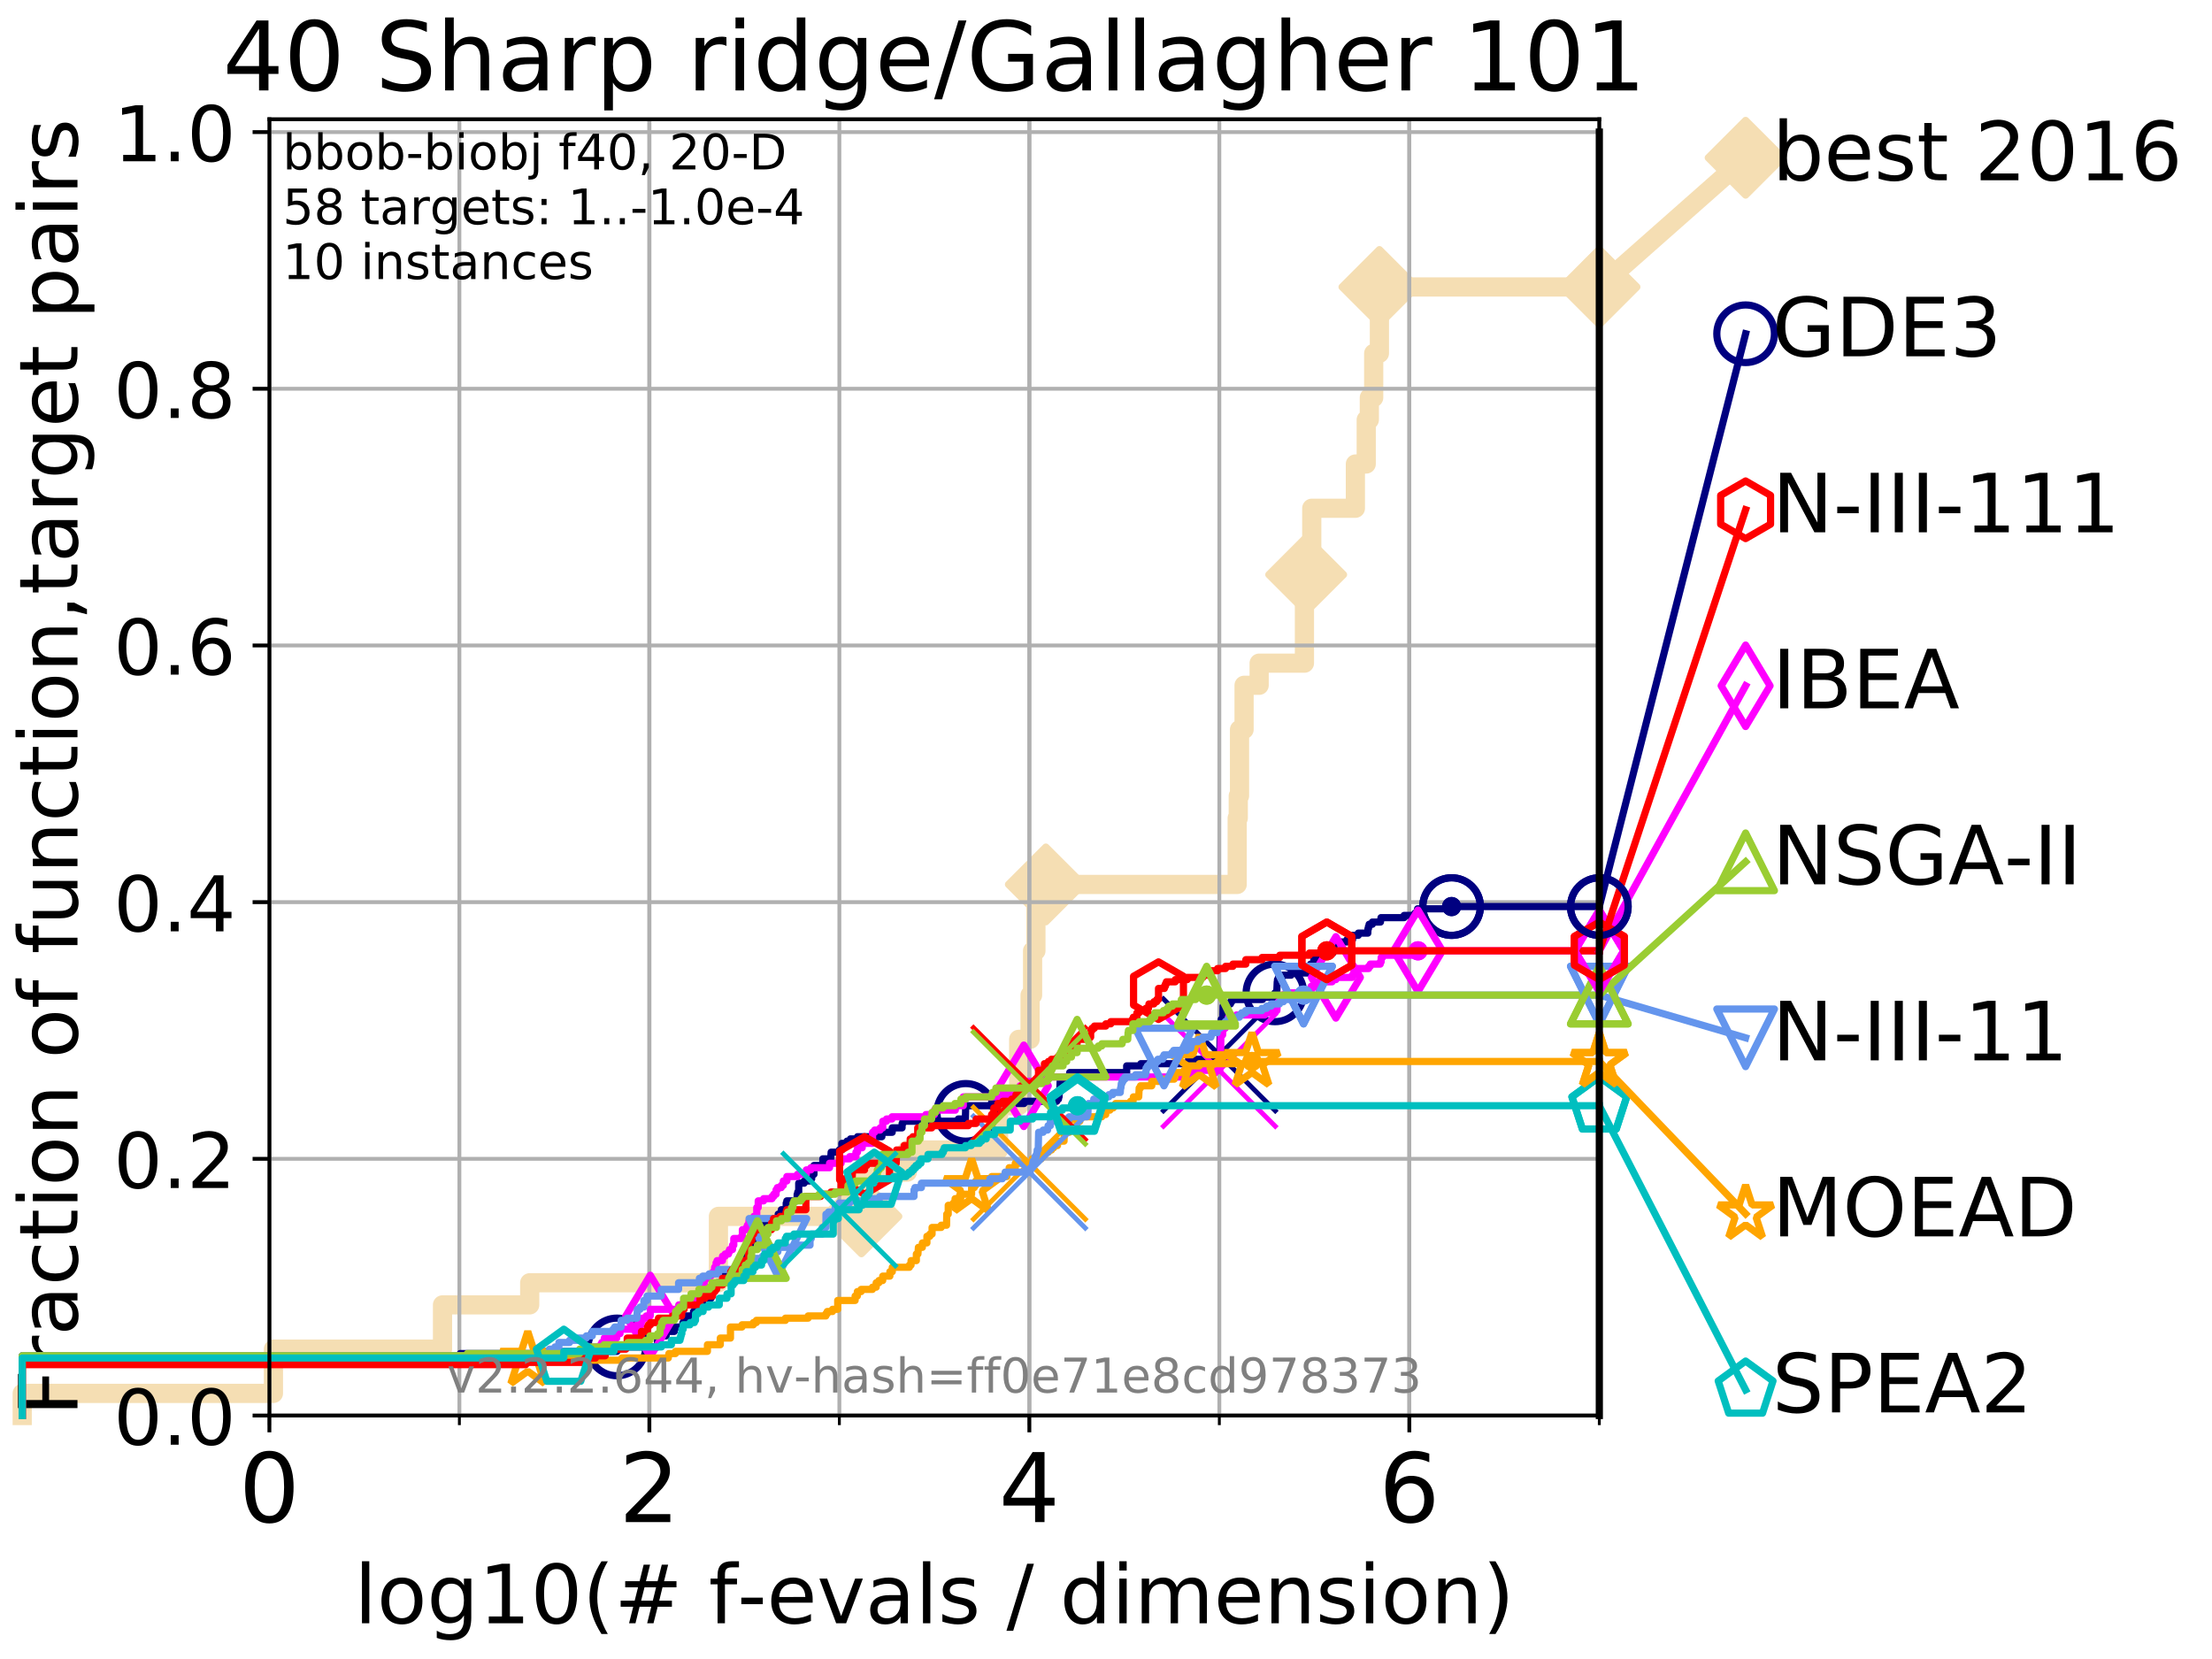 <?xml version="1.0" encoding="utf-8" standalone="no"?>
<!DOCTYPE svg PUBLIC "-//W3C//DTD SVG 1.1//EN"
  "http://www.w3.org/Graphics/SVG/1.1/DTD/svg11.dtd">
<!-- Created with matplotlib (http://matplotlib.org/) -->
<svg height="345.6pt" version="1.1" viewBox="0 0 460.8 345.6" width="460.8pt" xmlns="http://www.w3.org/2000/svg" xmlns:xlink="http://www.w3.org/1999/xlink">
 <defs>
  <style type="text/css">
*{stroke-linecap:butt;stroke-linejoin:round;}
  </style>
 </defs>
 <g id="figure_1">
  <g id="patch_1">
   <path d="M 0 345.6 
L 460.8 345.6 
L 460.8 0 
L 0 0 
z
" style="fill:#ffffff;"/>
  </g>
  <g id="axes_1">
   <g id="patch_2">
    <path d="M 56.12 294.88 
L 333.168 294.88 
L 333.168 24.84 
L 56.12 24.84 
z
" style="fill:#ffffff;"/>
   </g>
   <g id="line2d_1">
    <path d="M 4.627 294.88 
L 4.627 290.27 
L 56.959 290.27 
L 56.959 281.051 
L 92.182 281.051 
L 92.182 271.831 
L 110.348 271.831 
L 110.348 267.221 
L 149.66 267.221 
L 149.66 253.392 
L 179.453 253.392 
L 179.453 244.173 
L 189.019 244.173 
L 189.019 239.563 
L 208.018 239.563 
L 208.018 230.343 
L 212.213 230.343 
L 212.213 216.514 
L 214.584 216.514 
L 214.584 207.294 
L 215.105 207.294 
L 215.105 198.075 
L 215.801 198.075 
L 215.801 188.855 
L 217.866 188.855 
L 217.866 184.246 
L 257.731 184.246 
L 257.731 170.416 
L 257.953 170.416 
L 257.953 165.807 
L 258.215 165.807 
L 258.215 151.977 
L 259.164 151.977 
L 259.164 142.758 
L 262.304 142.758 
L 262.304 138.148 
L 271.738 138.148 
L 271.738 124.319 
L 272.101 124.319 
L 272.101 119.709 
L 273.262 119.709 
L 273.262 105.88 
L 282.352 105.88 
L 282.352 96.66 
L 284.61 96.66 
L 284.61 87.441 
L 285.258 87.441 
L 285.258 82.831 
L 286.167 82.831 
L 286.167 73.611 
L 287.356 73.611 
L 287.356 59.782 
L 333.168 59.782 
" style="fill:none;stroke:#f5deb3;stroke-linecap:square;stroke-width:4;"/>
   </g>
   <g id="line2d_2">
    <defs>
     <path d="M -0 7.778 
L 7.778 0 
L 0 -7.778 
L -7.778 -0 
z
" id="me7938a8c5c" style="stroke:#f5deb3;stroke-linejoin:miter;stroke-width:1.5;"/>
    </defs>
    <g>
     <use style="fill:#f5deb3;stroke:#f5deb3;stroke-linejoin:miter;stroke-width:1.5;" x="179.453" xlink:href="#me7938a8c5c" y="253.392"/>
     <use style="fill:#f5deb3;stroke:#f5deb3;stroke-linejoin:miter;stroke-width:1.5;" x="217.866" xlink:href="#me7938a8c5c" y="184.246"/>
     <use style="fill:#f5deb3;stroke:#f5deb3;stroke-linejoin:miter;stroke-width:1.5;" x="272.101" xlink:href="#me7938a8c5c" y="119.709"/>
     <use style="fill:#f5deb3;stroke:#f5deb3;stroke-linejoin:miter;stroke-width:1.5;" x="287.356" xlink:href="#me7938a8c5c" y="59.782"/>
     <use style="fill:#f5deb3;stroke:#f5deb3;stroke-linejoin:miter;stroke-width:1.5;" x="333.168" xlink:href="#me7938a8c5c" y="59.782"/>
    </g>
   </g>
   <g id="line2d_3">
    <path style="fill:none;stroke:#f5deb3;stroke-linecap:square;stroke-width:4;"/>
    <g/>
   </g>
   <g id="line2d_4">
    <path d="M 333.168 59.782 
L 363.643 32.861 
" style="fill:none;stroke:#f5deb3;stroke-linecap:square;stroke-width:4;"/>
    <g>
     <use style="fill:#f5deb3;stroke:#f5deb3;stroke-linejoin:miter;stroke-width:1.5;" x="333.168" xlink:href="#me7938a8c5c" y="59.782"/>
     <use style="fill:#f5deb3;stroke:#f5deb3;stroke-linejoin:miter;stroke-width:1.5;" x="363.643" xlink:href="#me7938a8c5c" y="32.861"/>
    </g>
   </g>
   <g id="matplotlib.axis_1">
    <g id="xtick_1">
     <g id="line2d_5">
      <path clip-path="url(#pa8114d6462)" d="M 56.12 294.88 
L 56.12 24.84 
" style="fill:none;stroke:#b0b0b0;stroke-linecap:square;stroke-width:0.8;"/>
     </g>
     <g id="line2d_6">
      <defs>
       <path d="M 0 0 
L 0 3.5 
" id="m493acad88c" style="stroke:#000000;stroke-width:0.8;"/>
      </defs>
      <g>
       <use style="stroke:#000000;stroke-width:0.8;" x="56.12" xlink:href="#m493acad88c" y="294.88"/>
      </g>
     </g>
     <g id="text_1">
      <!-- 0 -->
      <defs>
       <path d="M 31.781 66.406 
Q 24.172 66.406 20.328 58.906 
Q 16.5 51.422 16.5 36.375 
Q 16.5 21.391 20.328 13.891 
Q 24.172 6.391 31.781 6.391 
Q 39.453 6.391 43.281 13.891 
Q 47.125 21.391 47.125 36.375 
Q 47.125 51.422 43.281 58.906 
Q 39.453 66.406 31.781 66.406 
z
M 31.781 74.219 
Q 44.047 74.219 50.516 64.516 
Q 56.984 54.828 56.984 36.375 
Q 56.984 17.969 50.516 8.266 
Q 44.047 -1.422 31.781 -1.422 
Q 19.531 -1.422 13.062 8.266 
Q 6.594 17.969 6.594 36.375 
Q 6.594 54.828 13.062 64.516 
Q 19.531 74.219 31.781 74.219 
z
" id="DejaVuSans-30"/>
      </defs>
      <g transform="translate(49.758 317.077)scale(0.2 -0.2)">
       <use xlink:href="#DejaVuSans-30"/>
      </g>
     </g>
    </g>
    <g id="xtick_2">
     <g id="line2d_7">
      <path clip-path="url(#pa8114d6462)" d="M 135.277 294.88 
L 135.277 24.84 
" style="fill:none;stroke:#b0b0b0;stroke-linecap:square;stroke-width:0.8;"/>
     </g>
     <g id="line2d_8">
      <g>
       <use style="stroke:#000000;stroke-width:0.8;" x="135.277" xlink:href="#m493acad88c" y="294.88"/>
      </g>
     </g>
     <g id="text_2">
      <!-- 2 -->
      <defs>
       <path d="M 19.188 8.297 
L 53.609 8.297 
L 53.609 0 
L 7.328 0 
L 7.328 8.297 
Q 12.938 14.109 22.625 23.891 
Q 32.328 33.688 34.812 36.531 
Q 39.547 41.844 41.422 45.531 
Q 43.312 49.219 43.312 52.781 
Q 43.312 58.594 39.234 62.25 
Q 35.156 65.922 28.609 65.922 
Q 23.969 65.922 18.812 64.312 
Q 13.672 62.703 7.812 59.422 
L 7.812 69.391 
Q 13.766 71.781 18.938 73 
Q 24.125 74.219 28.422 74.219 
Q 39.75 74.219 46.484 68.547 
Q 53.219 62.891 53.219 53.422 
Q 53.219 48.922 51.531 44.891 
Q 49.859 40.875 45.406 35.406 
Q 44.188 33.984 37.641 27.219 
Q 31.109 20.453 19.188 8.297 
z
" id="DejaVuSans-32"/>
      </defs>
      <g transform="translate(128.914 317.077)scale(0.2 -0.2)">
       <use xlink:href="#DejaVuSans-32"/>
      </g>
     </g>
    </g>
    <g id="xtick_3">
     <g id="line2d_9">
      <path clip-path="url(#pa8114d6462)" d="M 214.433 294.88 
L 214.433 24.84 
" style="fill:none;stroke:#b0b0b0;stroke-linecap:square;stroke-width:0.8;"/>
     </g>
     <g id="line2d_10">
      <g>
       <use style="stroke:#000000;stroke-width:0.8;" x="214.433" xlink:href="#m493acad88c" y="294.88"/>
      </g>
     </g>
     <g id="text_3">
      <!-- 4 -->
      <defs>
       <path d="M 37.797 64.312 
L 12.891 25.391 
L 37.797 25.391 
z
M 35.203 72.906 
L 47.609 72.906 
L 47.609 25.391 
L 58.016 25.391 
L 58.016 17.188 
L 47.609 17.188 
L 47.609 0 
L 37.797 0 
L 37.797 17.188 
L 4.891 17.188 
L 4.891 26.703 
z
" id="DejaVuSans-34"/>
      </defs>
      <g transform="translate(208.071 317.077)scale(0.2 -0.2)">
       <use xlink:href="#DejaVuSans-34"/>
      </g>
     </g>
    </g>
    <g id="xtick_4">
     <g id="line2d_11">
      <path clip-path="url(#pa8114d6462)" d="M 293.59 294.88 
L 293.59 24.84 
" style="fill:none;stroke:#b0b0b0;stroke-linecap:square;stroke-width:0.8;"/>
     </g>
     <g id="line2d_12">
      <g>
       <use style="stroke:#000000;stroke-width:0.8;" x="293.59" xlink:href="#m493acad88c" y="294.88"/>
      </g>
     </g>
     <g id="text_4">
      <!-- 6 -->
      <defs>
       <path d="M 33.016 40.375 
Q 26.375 40.375 22.484 35.828 
Q 18.609 31.297 18.609 23.391 
Q 18.609 15.531 22.484 10.953 
Q 26.375 6.391 33.016 6.391 
Q 39.656 6.391 43.531 10.953 
Q 47.406 15.531 47.406 23.391 
Q 47.406 31.297 43.531 35.828 
Q 39.656 40.375 33.016 40.375 
z
M 52.594 71.297 
L 52.594 62.312 
Q 48.875 64.062 45.094 64.984 
Q 41.312 65.922 37.594 65.922 
Q 27.828 65.922 22.672 59.328 
Q 17.531 52.734 16.797 39.406 
Q 19.672 43.656 24.016 45.922 
Q 28.375 48.188 33.594 48.188 
Q 44.578 48.188 50.953 41.516 
Q 57.328 34.859 57.328 23.391 
Q 57.328 12.156 50.688 5.359 
Q 44.047 -1.422 33.016 -1.422 
Q 20.359 -1.422 13.672 8.266 
Q 6.984 17.969 6.984 36.375 
Q 6.984 53.656 15.188 63.938 
Q 23.391 74.219 37.203 74.219 
Q 40.922 74.219 44.703 73.484 
Q 48.484 72.75 52.594 71.297 
z
" id="DejaVuSans-36"/>
      </defs>
      <g transform="translate(287.227 317.077)scale(0.2 -0.2)">
       <use xlink:href="#DejaVuSans-36"/>
      </g>
     </g>
    </g>
    <g id="xtick_5">
     <g id="line2d_13">
      <path clip-path="url(#pa8114d6462)" d="M 56.12 294.88 
L 56.12 24.84 
" style="fill:none;stroke:#b0b0b0;stroke-linecap:square;stroke-width:0.8;"/>
     </g>
     <g id="line2d_14">
      <defs>
       <path d="M 0 0 
L 0 2 
" id="md63136ff77" style="stroke:#000000;stroke-width:0.6;"/>
      </defs>
      <g>
       <use style="stroke:#000000;stroke-width:0.6;" x="56.12" xlink:href="#md63136ff77" y="294.88"/>
      </g>
     </g>
    </g>
    <g id="xtick_6">
     <g id="line2d_15">
      <path clip-path="url(#pa8114d6462)" d="M 95.698 294.88 
L 95.698 24.84 
" style="fill:none;stroke:#b0b0b0;stroke-linecap:square;stroke-width:0.8;"/>
     </g>
     <g id="line2d_16">
      <g>
       <use style="stroke:#000000;stroke-width:0.6;" x="95.698" xlink:href="#md63136ff77" y="294.88"/>
      </g>
     </g>
    </g>
    <g id="xtick_7">
     <g id="line2d_17">
      <path clip-path="url(#pa8114d6462)" d="M 135.277 294.88 
L 135.277 24.84 
" style="fill:none;stroke:#b0b0b0;stroke-linecap:square;stroke-width:0.8;"/>
     </g>
     <g id="line2d_18">
      <g>
       <use style="stroke:#000000;stroke-width:0.6;" x="135.277" xlink:href="#md63136ff77" y="294.88"/>
      </g>
     </g>
    </g>
    <g id="xtick_8">
     <g id="line2d_19">
      <path clip-path="url(#pa8114d6462)" d="M 174.855 294.88 
L 174.855 24.84 
" style="fill:none;stroke:#b0b0b0;stroke-linecap:square;stroke-width:0.8;"/>
     </g>
     <g id="line2d_20">
      <g>
       <use style="stroke:#000000;stroke-width:0.6;" x="174.855" xlink:href="#md63136ff77" y="294.88"/>
      </g>
     </g>
    </g>
    <g id="xtick_9">
     <g id="line2d_21">
      <path clip-path="url(#pa8114d6462)" d="M 214.433 294.88 
L 214.433 24.84 
" style="fill:none;stroke:#b0b0b0;stroke-linecap:square;stroke-width:0.8;"/>
     </g>
     <g id="line2d_22">
      <g>
       <use style="stroke:#000000;stroke-width:0.6;" x="214.433" xlink:href="#md63136ff77" y="294.88"/>
      </g>
     </g>
    </g>
    <g id="xtick_10">
     <g id="line2d_23">
      <path clip-path="url(#pa8114d6462)" d="M 254.011 294.88 
L 254.011 24.84 
" style="fill:none;stroke:#b0b0b0;stroke-linecap:square;stroke-width:0.8;"/>
     </g>
     <g id="line2d_24">
      <g>
       <use style="stroke:#000000;stroke-width:0.6;" x="254.011" xlink:href="#md63136ff77" y="294.88"/>
      </g>
     </g>
    </g>
    <g id="xtick_11">
     <g id="line2d_25">
      <path clip-path="url(#pa8114d6462)" d="M 293.59 294.88 
L 293.59 24.84 
" style="fill:none;stroke:#b0b0b0;stroke-linecap:square;stroke-width:0.8;"/>
     </g>
     <g id="line2d_26">
      <g>
       <use style="stroke:#000000;stroke-width:0.6;" x="293.59" xlink:href="#md63136ff77" y="294.88"/>
      </g>
     </g>
    </g>
    <g id="xtick_12">
     <g id="line2d_27">
      <path clip-path="url(#pa8114d6462)" d="M 333.168 294.88 
L 333.168 24.84 
" style="fill:none;stroke:#b0b0b0;stroke-linecap:square;stroke-width:0.8;"/>
     </g>
     <g id="line2d_28">
      <g>
       <use style="stroke:#000000;stroke-width:0.6;" x="333.168" xlink:href="#md63136ff77" y="294.88"/>
      </g>
     </g>
    </g>
    <g id="text_5">
     <!-- log10(# f-evals / dimension) -->
     <defs>
      <path d="M 9.422 75.984 
L 18.406 75.984 
L 18.406 0 
L 9.422 0 
z
" id="DejaVuSans-6c"/>
      <path d="M 30.609 48.391 
Q 23.391 48.391 19.188 42.75 
Q 14.984 37.109 14.984 27.297 
Q 14.984 17.484 19.156 11.844 
Q 23.344 6.203 30.609 6.203 
Q 37.797 6.203 41.984 11.859 
Q 46.188 17.531 46.188 27.297 
Q 46.188 37.016 41.984 42.703 
Q 37.797 48.391 30.609 48.391 
z
M 30.609 56 
Q 42.328 56 49.016 48.375 
Q 55.719 40.766 55.719 27.297 
Q 55.719 13.875 49.016 6.219 
Q 42.328 -1.422 30.609 -1.422 
Q 18.844 -1.422 12.172 6.219 
Q 5.516 13.875 5.516 27.297 
Q 5.516 40.766 12.172 48.375 
Q 18.844 56 30.609 56 
z
" id="DejaVuSans-6f"/>
      <path d="M 45.406 27.984 
Q 45.406 37.75 41.375 43.109 
Q 37.359 48.484 30.078 48.484 
Q 22.859 48.484 18.828 43.109 
Q 14.797 37.75 14.797 27.984 
Q 14.797 18.266 18.828 12.891 
Q 22.859 7.516 30.078 7.516 
Q 37.359 7.516 41.375 12.891 
Q 45.406 18.266 45.406 27.984 
z
M 54.391 6.781 
Q 54.391 -7.172 48.188 -13.984 
Q 42 -20.797 29.203 -20.797 
Q 24.469 -20.797 20.266 -20.094 
Q 16.062 -19.391 12.109 -17.922 
L 12.109 -9.188 
Q 16.062 -11.328 19.922 -12.344 
Q 23.781 -13.375 27.781 -13.375 
Q 36.625 -13.375 41.016 -8.766 
Q 45.406 -4.156 45.406 5.172 
L 45.406 9.625 
Q 42.625 4.781 38.281 2.391 
Q 33.938 0 27.875 0 
Q 17.828 0 11.672 7.656 
Q 5.516 15.328 5.516 27.984 
Q 5.516 40.672 11.672 48.328 
Q 17.828 56 27.875 56 
Q 33.938 56 38.281 53.609 
Q 42.625 51.219 45.406 46.391 
L 45.406 54.688 
L 54.391 54.688 
z
" id="DejaVuSans-67"/>
      <path d="M 12.406 8.297 
L 28.516 8.297 
L 28.516 63.922 
L 10.984 60.406 
L 10.984 69.391 
L 28.422 72.906 
L 38.281 72.906 
L 38.281 8.297 
L 54.391 8.297 
L 54.391 0 
L 12.406 0 
z
" id="DejaVuSans-31"/>
      <path d="M 31 75.875 
Q 24.469 64.656 21.281 53.656 
Q 18.109 42.672 18.109 31.391 
Q 18.109 20.125 21.312 9.062 
Q 24.516 -2 31 -13.188 
L 23.188 -13.188 
Q 15.875 -1.703 12.234 9.375 
Q 8.594 20.453 8.594 31.391 
Q 8.594 42.281 12.203 53.312 
Q 15.828 64.359 23.188 75.875 
z
" id="DejaVuSans-28"/>
      <path d="M 51.125 44 
L 36.922 44 
L 32.812 27.688 
L 47.125 27.688 
z
M 43.797 71.781 
L 38.719 51.516 
L 52.984 51.516 
L 58.109 71.781 
L 65.922 71.781 
L 60.891 51.516 
L 76.125 51.516 
L 76.125 44 
L 58.984 44 
L 54.984 27.688 
L 70.516 27.688 
L 70.516 20.219 
L 53.078 20.219 
L 48 0 
L 40.188 0 
L 45.219 20.219 
L 30.906 20.219 
L 25.875 0 
L 18.016 0 
L 23.094 20.219 
L 7.719 20.219 
L 7.719 27.688 
L 24.906 27.688 
L 29 44 
L 13.281 44 
L 13.281 51.516 
L 30.906 51.516 
L 35.891 71.781 
z
" id="DejaVuSans-23"/>
      <path id="DejaVuSans-20"/>
      <path d="M 37.109 75.984 
L 37.109 68.5 
L 28.516 68.5 
Q 23.688 68.5 21.797 66.547 
Q 19.922 64.594 19.922 59.516 
L 19.922 54.688 
L 34.719 54.688 
L 34.719 47.703 
L 19.922 47.703 
L 19.922 0 
L 10.891 0 
L 10.891 47.703 
L 2.297 47.703 
L 2.297 54.688 
L 10.891 54.688 
L 10.891 58.5 
Q 10.891 67.625 15.141 71.797 
Q 19.391 75.984 28.609 75.984 
z
" id="DejaVuSans-66"/>
      <path d="M 4.891 31.391 
L 31.203 31.391 
L 31.203 23.391 
L 4.891 23.391 
z
" id="DejaVuSans-2d"/>
      <path d="M 56.203 29.594 
L 56.203 25.203 
L 14.891 25.203 
Q 15.484 15.922 20.484 11.062 
Q 25.484 6.203 34.422 6.203 
Q 39.594 6.203 44.453 7.469 
Q 49.312 8.734 54.109 11.281 
L 54.109 2.781 
Q 49.266 0.734 44.188 -0.344 
Q 39.109 -1.422 33.891 -1.422 
Q 20.797 -1.422 13.156 6.188 
Q 5.516 13.812 5.516 26.812 
Q 5.516 40.234 12.766 48.109 
Q 20.016 56 32.328 56 
Q 43.359 56 49.781 48.891 
Q 56.203 41.797 56.203 29.594 
z
M 47.219 32.234 
Q 47.125 39.594 43.094 43.984 
Q 39.062 48.391 32.422 48.391 
Q 24.906 48.391 20.391 44.141 
Q 15.875 39.891 15.188 32.172 
z
" id="DejaVuSans-65"/>
      <path d="M 2.984 54.688 
L 12.5 54.688 
L 29.594 8.797 
L 46.688 54.688 
L 56.203 54.688 
L 35.688 0 
L 23.484 0 
z
" id="DejaVuSans-76"/>
      <path d="M 34.281 27.484 
Q 23.391 27.484 19.188 25 
Q 14.984 22.516 14.984 16.5 
Q 14.984 11.719 18.141 8.906 
Q 21.297 6.109 26.703 6.109 
Q 34.188 6.109 38.703 11.406 
Q 43.219 16.703 43.219 25.484 
L 43.219 27.484 
z
M 52.203 31.203 
L 52.203 0 
L 43.219 0 
L 43.219 8.297 
Q 40.141 3.328 35.547 0.953 
Q 30.953 -1.422 24.312 -1.422 
Q 15.922 -1.422 10.953 3.297 
Q 6 8.016 6 15.922 
Q 6 25.141 12.172 29.828 
Q 18.359 34.516 30.609 34.516 
L 43.219 34.516 
L 43.219 35.406 
Q 43.219 41.609 39.141 45 
Q 35.062 48.391 27.688 48.391 
Q 23 48.391 18.547 47.266 
Q 14.109 46.141 10.016 43.891 
L 10.016 52.203 
Q 14.938 54.109 19.578 55.047 
Q 24.219 56 28.609 56 
Q 40.484 56 46.344 49.844 
Q 52.203 43.703 52.203 31.203 
z
" id="DejaVuSans-61"/>
      <path d="M 44.281 53.078 
L 44.281 44.578 
Q 40.484 46.531 36.375 47.5 
Q 32.281 48.484 27.875 48.484 
Q 21.188 48.484 17.844 46.438 
Q 14.5 44.391 14.5 40.281 
Q 14.5 37.156 16.891 35.375 
Q 19.281 33.594 26.516 31.984 
L 29.594 31.297 
Q 39.156 29.25 43.188 25.516 
Q 47.219 21.781 47.219 15.094 
Q 47.219 7.469 41.188 3.016 
Q 35.156 -1.422 24.609 -1.422 
Q 20.219 -1.422 15.453 -0.562 
Q 10.688 0.297 5.422 2 
L 5.422 11.281 
Q 10.406 8.688 15.234 7.391 
Q 20.062 6.109 24.812 6.109 
Q 31.156 6.109 34.562 8.281 
Q 37.984 10.453 37.984 14.406 
Q 37.984 18.062 35.516 20.016 
Q 33.062 21.969 24.703 23.781 
L 21.578 24.516 
Q 13.234 26.266 9.516 29.906 
Q 5.812 33.547 5.812 39.891 
Q 5.812 47.609 11.281 51.797 
Q 16.75 56 26.812 56 
Q 31.781 56 36.172 55.266 
Q 40.578 54.547 44.281 53.078 
z
" id="DejaVuSans-73"/>
      <path d="M 25.391 72.906 
L 33.688 72.906 
L 8.297 -9.281 
L 0 -9.281 
z
" id="DejaVuSans-2f"/>
      <path d="M 45.406 46.391 
L 45.406 75.984 
L 54.391 75.984 
L 54.391 0 
L 45.406 0 
L 45.406 8.203 
Q 42.578 3.328 38.25 0.953 
Q 33.938 -1.422 27.875 -1.422 
Q 17.969 -1.422 11.734 6.484 
Q 5.516 14.406 5.516 27.297 
Q 5.516 40.188 11.734 48.094 
Q 17.969 56 27.875 56 
Q 33.938 56 38.25 53.625 
Q 42.578 51.266 45.406 46.391 
z
M 14.797 27.297 
Q 14.797 17.391 18.875 11.75 
Q 22.953 6.109 30.078 6.109 
Q 37.203 6.109 41.297 11.75 
Q 45.406 17.391 45.406 27.297 
Q 45.406 37.203 41.297 42.844 
Q 37.203 48.484 30.078 48.484 
Q 22.953 48.484 18.875 42.844 
Q 14.797 37.203 14.797 27.297 
z
" id="DejaVuSans-64"/>
      <path d="M 9.422 54.688 
L 18.406 54.688 
L 18.406 0 
L 9.422 0 
z
M 9.422 75.984 
L 18.406 75.984 
L 18.406 64.594 
L 9.422 64.594 
z
" id="DejaVuSans-69"/>
      <path d="M 52 44.188 
Q 55.375 50.25 60.062 53.125 
Q 64.75 56 71.094 56 
Q 79.641 56 84.281 50.016 
Q 88.922 44.047 88.922 33.016 
L 88.922 0 
L 79.891 0 
L 79.891 32.719 
Q 79.891 40.578 77.094 44.375 
Q 74.312 48.188 68.609 48.188 
Q 61.625 48.188 57.562 43.547 
Q 53.516 38.922 53.516 30.906 
L 53.516 0 
L 44.484 0 
L 44.484 32.719 
Q 44.484 40.625 41.703 44.406 
Q 38.922 48.188 33.109 48.188 
Q 26.219 48.188 22.156 43.531 
Q 18.109 38.875 18.109 30.906 
L 18.109 0 
L 9.078 0 
L 9.078 54.688 
L 18.109 54.688 
L 18.109 46.188 
Q 21.188 51.219 25.484 53.609 
Q 29.781 56 35.688 56 
Q 41.656 56 45.828 52.969 
Q 50 49.953 52 44.188 
z
" id="DejaVuSans-6d"/>
      <path d="M 54.891 33.016 
L 54.891 0 
L 45.906 0 
L 45.906 32.719 
Q 45.906 40.484 42.875 44.328 
Q 39.844 48.188 33.797 48.188 
Q 26.516 48.188 22.312 43.547 
Q 18.109 38.922 18.109 30.906 
L 18.109 0 
L 9.078 0 
L 9.078 54.688 
L 18.109 54.688 
L 18.109 46.188 
Q 21.344 51.125 25.703 53.562 
Q 30.078 56 35.797 56 
Q 45.219 56 50.047 50.172 
Q 54.891 44.344 54.891 33.016 
z
" id="DejaVuSans-6e"/>
      <path d="M 8.016 75.875 
L 15.828 75.875 
Q 23.141 64.359 26.781 53.312 
Q 30.422 42.281 30.422 31.391 
Q 30.422 20.453 26.781 9.375 
Q 23.141 -1.703 15.828 -13.188 
L 8.016 -13.188 
Q 14.5 -2 17.703 9.062 
Q 20.906 20.125 20.906 31.391 
Q 20.906 42.672 17.703 53.656 
Q 14.5 64.656 8.016 75.875 
z
" id="DejaVuSans-29"/>
     </defs>
     <g transform="translate(73.803 338.154)scale(0.17 -0.17)">
      <use xlink:href="#DejaVuSans-6c"/>
      <use x="27.783" xlink:href="#DejaVuSans-6f"/>
      <use x="88.965" xlink:href="#DejaVuSans-67"/>
      <use x="152.441" xlink:href="#DejaVuSans-31"/>
      <use x="216.064" xlink:href="#DejaVuSans-30"/>
      <use x="279.688" xlink:href="#DejaVuSans-28"/>
      <use x="318.701" xlink:href="#DejaVuSans-23"/>
      <use x="402.49" xlink:href="#DejaVuSans-20"/>
      <use x="434.277" xlink:href="#DejaVuSans-66"/>
      <use x="469.404" xlink:href="#DejaVuSans-2d"/>
      <use x="505.488" xlink:href="#DejaVuSans-65"/>
      <use x="567.012" xlink:href="#DejaVuSans-76"/>
      <use x="626.191" xlink:href="#DejaVuSans-61"/>
      <use x="687.471" xlink:href="#DejaVuSans-6c"/>
      <use x="715.254" xlink:href="#DejaVuSans-73"/>
      <use x="767.354" xlink:href="#DejaVuSans-20"/>
      <use x="799.141" xlink:href="#DejaVuSans-2f"/>
      <use x="832.832" xlink:href="#DejaVuSans-20"/>
      <use x="864.619" xlink:href="#DejaVuSans-64"/>
      <use x="928.096" xlink:href="#DejaVuSans-69"/>
      <use x="955.879" xlink:href="#DejaVuSans-6d"/>
      <use x="1053.291" xlink:href="#DejaVuSans-65"/>
      <use x="1114.814" xlink:href="#DejaVuSans-6e"/>
      <use x="1178.193" xlink:href="#DejaVuSans-73"/>
      <use x="1230.293" xlink:href="#DejaVuSans-69"/>
      <use x="1258.076" xlink:href="#DejaVuSans-6f"/>
      <use x="1319.258" xlink:href="#DejaVuSans-6e"/>
      <use x="1382.637" xlink:href="#DejaVuSans-29"/>
     </g>
    </g>
   </g>
   <g id="matplotlib.axis_2">
    <g id="ytick_1">
     <g id="line2d_29">
      <path clip-path="url(#pa8114d6462)" d="M 56.12 294.88 
L 333.168 294.88 
" style="fill:none;stroke:#b0b0b0;stroke-linecap:square;stroke-width:0.8;"/>
     </g>
     <g id="line2d_30">
      <defs>
       <path d="M 0 0 
L -3.5 0 
" id="m1fcef4ca84" style="stroke:#000000;stroke-width:0.8;"/>
      </defs>
      <g>
       <use style="stroke:#000000;stroke-width:0.8;" x="56.12" xlink:href="#m1fcef4ca84" y="294.88"/>
      </g>
     </g>
     <g id="text_6">
      <!-- 0.0 -->
      <defs>
       <path d="M 10.688 12.406 
L 21 12.406 
L 21 0 
L 10.688 0 
z
" id="DejaVuSans-2e"/>
      </defs>
      <g transform="translate(23.675 300.959)scale(0.16 -0.16)">
       <use xlink:href="#DejaVuSans-30"/>
       <use x="63.623" xlink:href="#DejaVuSans-2e"/>
       <use x="95.41" xlink:href="#DejaVuSans-30"/>
      </g>
     </g>
    </g>
    <g id="ytick_2">
     <g id="line2d_31">
      <path clip-path="url(#pa8114d6462)" d="M 56.12 241.407 
L 333.168 241.407 
" style="fill:none;stroke:#b0b0b0;stroke-linecap:square;stroke-width:0.8;"/>
     </g>
     <g id="line2d_32">
      <g>
       <use style="stroke:#000000;stroke-width:0.8;" x="56.12" xlink:href="#m1fcef4ca84" y="241.407"/>
      </g>
     </g>
     <g id="text_7">
      <!-- 0.2 -->
      <g transform="translate(23.675 247.485)scale(0.16 -0.16)">
       <use xlink:href="#DejaVuSans-30"/>
       <use x="63.623" xlink:href="#DejaVuSans-2e"/>
       <use x="95.41" xlink:href="#DejaVuSans-32"/>
      </g>
     </g>
    </g>
    <g id="ytick_3">
     <g id="line2d_33">
      <path clip-path="url(#pa8114d6462)" d="M 56.12 187.933 
L 333.168 187.933 
" style="fill:none;stroke:#b0b0b0;stroke-linecap:square;stroke-width:0.8;"/>
     </g>
     <g id="line2d_34">
      <g>
       <use style="stroke:#000000;stroke-width:0.8;" x="56.12" xlink:href="#m1fcef4ca84" y="187.933"/>
      </g>
     </g>
     <g id="text_8">
      <!-- 0.4 -->
      <g transform="translate(23.675 194.012)scale(0.16 -0.16)">
       <use xlink:href="#DejaVuSans-30"/>
       <use x="63.623" xlink:href="#DejaVuSans-2e"/>
       <use x="95.41" xlink:href="#DejaVuSans-34"/>
      </g>
     </g>
    </g>
    <g id="ytick_4">
     <g id="line2d_35">
      <path clip-path="url(#pa8114d6462)" d="M 56.12 134.46 
L 333.168 134.46 
" style="fill:none;stroke:#b0b0b0;stroke-linecap:square;stroke-width:0.8;"/>
     </g>
     <g id="line2d_36">
      <g>
       <use style="stroke:#000000;stroke-width:0.8;" x="56.12" xlink:href="#m1fcef4ca84" y="134.46"/>
      </g>
     </g>
     <g id="text_9">
      <!-- 0.6 -->
      <g transform="translate(23.675 140.539)scale(0.16 -0.16)">
       <use xlink:href="#DejaVuSans-30"/>
       <use x="63.623" xlink:href="#DejaVuSans-2e"/>
       <use x="95.41" xlink:href="#DejaVuSans-36"/>
      </g>
     </g>
    </g>
    <g id="ytick_5">
     <g id="line2d_37">
      <path clip-path="url(#pa8114d6462)" d="M 56.12 80.987 
L 333.168 80.987 
" style="fill:none;stroke:#b0b0b0;stroke-linecap:square;stroke-width:0.8;"/>
     </g>
     <g id="line2d_38">
      <g>
       <use style="stroke:#000000;stroke-width:0.8;" x="56.12" xlink:href="#m1fcef4ca84" y="80.987"/>
      </g>
     </g>
     <g id="text_10">
      <!-- 0.8 -->
      <defs>
       <path d="M 31.781 34.625 
Q 24.75 34.625 20.719 30.859 
Q 16.703 27.094 16.703 20.516 
Q 16.703 13.922 20.719 10.156 
Q 24.75 6.391 31.781 6.391 
Q 38.812 6.391 42.859 10.172 
Q 46.922 13.969 46.922 20.516 
Q 46.922 27.094 42.891 30.859 
Q 38.875 34.625 31.781 34.625 
z
M 21.922 38.812 
Q 15.578 40.375 12.031 44.719 
Q 8.5 49.078 8.5 55.328 
Q 8.5 64.062 14.719 69.141 
Q 20.953 74.219 31.781 74.219 
Q 42.672 74.219 48.875 69.141 
Q 55.078 64.062 55.078 55.328 
Q 55.078 49.078 51.531 44.719 
Q 48 40.375 41.703 38.812 
Q 48.828 37.156 52.797 32.312 
Q 56.781 27.484 56.781 20.516 
Q 56.781 9.906 50.312 4.234 
Q 43.844 -1.422 31.781 -1.422 
Q 19.734 -1.422 13.25 4.234 
Q 6.781 9.906 6.781 20.516 
Q 6.781 27.484 10.781 32.312 
Q 14.797 37.156 21.922 38.812 
z
M 18.312 54.391 
Q 18.312 48.734 21.844 45.562 
Q 25.391 42.391 31.781 42.391 
Q 38.141 42.391 41.719 45.562 
Q 45.312 48.734 45.312 54.391 
Q 45.312 60.062 41.719 63.234 
Q 38.141 66.406 31.781 66.406 
Q 25.391 66.406 21.844 63.234 
Q 18.312 60.062 18.312 54.391 
z
" id="DejaVuSans-38"/>
      </defs>
      <g transform="translate(23.675 87.066)scale(0.16 -0.16)">
       <use xlink:href="#DejaVuSans-30"/>
       <use x="63.623" xlink:href="#DejaVuSans-2e"/>
       <use x="95.41" xlink:href="#DejaVuSans-38"/>
      </g>
     </g>
    </g>
    <g id="ytick_6">
     <g id="line2d_39">
      <path clip-path="url(#pa8114d6462)" d="M 56.12 27.514 
L 333.168 27.514 
" style="fill:none;stroke:#b0b0b0;stroke-linecap:square;stroke-width:0.8;"/>
     </g>
     <g id="line2d_40">
      <g>
       <use style="stroke:#000000;stroke-width:0.8;" x="56.12" xlink:href="#m1fcef4ca84" y="27.514"/>
      </g>
     </g>
     <g id="text_11">
      <!-- 1.0 -->
      <g transform="translate(23.675 33.592)scale(0.16 -0.16)">
       <use xlink:href="#DejaVuSans-31"/>
       <use x="63.623" xlink:href="#DejaVuSans-2e"/>
       <use x="95.41" xlink:href="#DejaVuSans-30"/>
      </g>
     </g>
    </g>
    <g id="text_12">
     <!-- Fraction of function,target pairs -->
     <defs>
      <path d="M 9.812 72.906 
L 51.703 72.906 
L 51.703 64.594 
L 19.672 64.594 
L 19.672 43.109 
L 48.578 43.109 
L 48.578 34.812 
L 19.672 34.812 
L 19.672 0 
L 9.812 0 
z
" id="DejaVuSans-46"/>
      <path d="M 41.109 46.297 
Q 39.594 47.172 37.812 47.578 
Q 36.031 48 33.891 48 
Q 26.266 48 22.188 43.047 
Q 18.109 38.094 18.109 28.812 
L 18.109 0 
L 9.078 0 
L 9.078 54.688 
L 18.109 54.688 
L 18.109 46.188 
Q 20.953 51.172 25.484 53.578 
Q 30.031 56 36.531 56 
Q 37.453 56 38.578 55.875 
Q 39.703 55.766 41.062 55.516 
z
" id="DejaVuSans-72"/>
      <path d="M 48.781 52.594 
L 48.781 44.188 
Q 44.969 46.297 41.141 47.344 
Q 37.312 48.391 33.406 48.391 
Q 24.656 48.391 19.812 42.844 
Q 14.984 37.312 14.984 27.297 
Q 14.984 17.281 19.812 11.734 
Q 24.656 6.203 33.406 6.203 
Q 37.312 6.203 41.141 7.25 
Q 44.969 8.297 48.781 10.406 
L 48.781 2.094 
Q 45.016 0.344 40.984 -0.531 
Q 36.969 -1.422 32.422 -1.422 
Q 20.062 -1.422 12.781 6.344 
Q 5.516 14.109 5.516 27.297 
Q 5.516 40.672 12.859 48.328 
Q 20.219 56 33.016 56 
Q 37.156 56 41.109 55.141 
Q 45.062 54.297 48.781 52.594 
z
" id="DejaVuSans-63"/>
      <path d="M 18.312 70.219 
L 18.312 54.688 
L 36.812 54.688 
L 36.812 47.703 
L 18.312 47.703 
L 18.312 18.016 
Q 18.312 11.328 20.141 9.422 
Q 21.969 7.516 27.594 7.516 
L 36.812 7.516 
L 36.812 0 
L 27.594 0 
Q 17.188 0 13.234 3.875 
Q 9.281 7.766 9.281 18.016 
L 9.281 47.703 
L 2.688 47.703 
L 2.688 54.688 
L 9.281 54.688 
L 9.281 70.219 
z
" id="DejaVuSans-74"/>
      <path d="M 8.5 21.578 
L 8.5 54.688 
L 17.484 54.688 
L 17.484 21.922 
Q 17.484 14.156 20.5 10.266 
Q 23.531 6.391 29.594 6.391 
Q 36.859 6.391 41.078 11.031 
Q 45.312 15.672 45.312 23.688 
L 45.312 54.688 
L 54.297 54.688 
L 54.297 0 
L 45.312 0 
L 45.312 8.406 
Q 42.047 3.422 37.719 1 
Q 33.406 -1.422 27.688 -1.422 
Q 18.266 -1.422 13.375 4.438 
Q 8.5 10.297 8.5 21.578 
z
M 31.109 56 
z
" id="DejaVuSans-75"/>
      <path d="M 11.719 12.406 
L 22.016 12.406 
L 22.016 4 
L 14.016 -11.625 
L 7.719 -11.625 
L 11.719 4 
z
" id="DejaVuSans-2c"/>
      <path d="M 18.109 8.203 
L 18.109 -20.797 
L 9.078 -20.797 
L 9.078 54.688 
L 18.109 54.688 
L 18.109 46.391 
Q 20.953 51.266 25.266 53.625 
Q 29.594 56 35.594 56 
Q 45.562 56 51.781 48.094 
Q 58.016 40.188 58.016 27.297 
Q 58.016 14.406 51.781 6.484 
Q 45.562 -1.422 35.594 -1.422 
Q 29.594 -1.422 25.266 0.953 
Q 20.953 3.328 18.109 8.203 
z
M 48.688 27.297 
Q 48.688 37.203 44.609 42.844 
Q 40.531 48.484 33.406 48.484 
Q 26.266 48.484 22.188 42.844 
Q 18.109 37.203 18.109 27.297 
Q 18.109 17.391 22.188 11.75 
Q 26.266 6.109 33.406 6.109 
Q 40.531 6.109 44.609 11.75 
Q 48.688 17.391 48.688 27.297 
z
" id="DejaVuSans-70"/>
     </defs>
     <g transform="translate(16.14 294.999)rotate(-90)scale(0.17 -0.17)">
      <use xlink:href="#DejaVuSans-46"/>
      <use x="57.41" xlink:href="#DejaVuSans-72"/>
      <use x="98.523" xlink:href="#DejaVuSans-61"/>
      <use x="159.803" xlink:href="#DejaVuSans-63"/>
      <use x="214.783" xlink:href="#DejaVuSans-74"/>
      <use x="253.992" xlink:href="#DejaVuSans-69"/>
      <use x="281.775" xlink:href="#DejaVuSans-6f"/>
      <use x="342.957" xlink:href="#DejaVuSans-6e"/>
      <use x="406.336" xlink:href="#DejaVuSans-20"/>
      <use x="438.123" xlink:href="#DejaVuSans-6f"/>
      <use x="499.305" xlink:href="#DejaVuSans-66"/>
      <use x="534.51" xlink:href="#DejaVuSans-20"/>
      <use x="566.297" xlink:href="#DejaVuSans-66"/>
      <use x="601.502" xlink:href="#DejaVuSans-75"/>
      <use x="664.881" xlink:href="#DejaVuSans-6e"/>
      <use x="728.26" xlink:href="#DejaVuSans-63"/>
      <use x="783.24" xlink:href="#DejaVuSans-74"/>
      <use x="822.449" xlink:href="#DejaVuSans-69"/>
      <use x="850.232" xlink:href="#DejaVuSans-6f"/>
      <use x="911.414" xlink:href="#DejaVuSans-6e"/>
      <use x="974.793" xlink:href="#DejaVuSans-2c"/>
      <use x="1006.58" xlink:href="#DejaVuSans-74"/>
      <use x="1045.789" xlink:href="#DejaVuSans-61"/>
      <use x="1107.068" xlink:href="#DejaVuSans-72"/>
      <use x="1148.166" xlink:href="#DejaVuSans-67"/>
      <use x="1211.643" xlink:href="#DejaVuSans-65"/>
      <use x="1273.166" xlink:href="#DejaVuSans-74"/>
      <use x="1312.375" xlink:href="#DejaVuSans-20"/>
      <use x="1344.162" xlink:href="#DejaVuSans-70"/>
      <use x="1407.639" xlink:href="#DejaVuSans-61"/>
      <use x="1468.918" xlink:href="#DejaVuSans-69"/>
      <use x="1496.701" xlink:href="#DejaVuSans-72"/>
      <use x="1537.814" xlink:href="#DejaVuSans-73"/>
     </g>
    </g>
   </g>
   <g id="line2d_41">
    <defs>
     <path d="M 0 1.5 
C 0.398 1.5 0.779 1.342 1.061 1.061 
C 1.342 0.779 1.5 0.398 1.5 0 
C 1.5 -0.398 1.342 -0.779 1.061 -1.061 
C 0.779 -1.342 0.398 -1.5 0 -1.5 
C -0.398 -1.5 -0.779 -1.342 -1.061 -1.061 
C -1.342 -0.779 -1.5 -0.398 -1.5 0 
C -1.5 0.398 -1.342 0.779 -1.061 1.061 
C -0.779 1.342 -0.398 1.5 0 1.5 
z
" id="m635723a03f" style="stroke:#f5deb3;"/>
    </defs>
    <g>
     <use style="fill:#f5deb3;stroke:#f5deb3;" x="287.356" xlink:href="#m635723a03f" y="59.782"/>
     <use style="fill:#f5deb3;stroke:#f5deb3;" x="287.356" xlink:href="#m635723a03f" y="59.782"/>
    </g>
   </g>
   <g id="line2d_42">
    <defs>
     <path d="M 0 1.5 
C 0.398 1.5 0.779 1.342 1.061 1.061 
C 1.342 0.779 1.5 0.398 1.5 0 
C 1.5 -0.398 1.342 -0.779 1.061 -1.061 
C 0.779 -1.342 0.398 -1.5 0 -1.5 
C -0.398 -1.5 -0.779 -1.342 -1.061 -1.061 
C -1.342 -0.779 -1.5 -0.398 -1.5 0 
C -1.5 0.398 -1.342 0.779 -1.061 1.061 
C -0.779 1.342 -0.398 1.5 0 1.5 
z
" id="m23fcb85b4d" style="stroke:#000080;"/>
    </defs>
    <g>
     <use style="fill:#000080;stroke:#000080;" x="302.393" xlink:href="#m23fcb85b4d" y="188.855"/>
     <use style="fill:#000080;stroke:#000080;" x="302.393" xlink:href="#m23fcb85b4d" y="188.855"/>
    </g>
   </g>
   <g id="line2d_43">
    <path d="M 4.627 294.88 
L 4.627 282.434 
L 95.869 282.434 
L 95.869 281.973 
L 125.884 281.973 
L 125.884 281.512 
L 128.521 281.512 
L 128.521 280.59 
L 136.962 280.59 
L 136.962 279.207 
L 137.178 279.207 
L 137.178 278.285 
L 138.772 278.285 
L 138.772 277.363 
L 140.467 277.363 
L 140.467 276.441 
L 142.257 276.441 
L 142.275 275.519 
L 142.519 275.519 
L 142.519 274.597 
L 142.92 274.597 
L 142.92 274.136 
L 144.473 274.136 
L 144.473 273.214 
L 144.959 273.214 
L 144.959 272.753 
L 145.47 272.753 
L 145.47 272.292 
L 146.155 272.292 
L 146.173 271.37 
L 146.372 271.37 
L 146.372 270.448 
L 148.131 270.448 
L 148.14 269.065 
L 148.466 269.065 
L 148.466 267.682 
L 149.364 267.682 
L 149.364 267.221 
L 151.009 267.221 
L 151.009 265.378 
L 151.753 265.378 
L 151.753 264.917 
L 152.621 264.917 
L 152.621 264.456 
L 153.987 264.456 
L 153.987 263.995 
L 154.186 263.995 
L 154.186 263.534 
L 154.453 263.534 
L 154.456 262.151 
L 154.845 262.151 
L 154.845 261.229 
L 156.231 261.229 
L 156.231 260.307 
L 156.64 260.307 
L 156.64 258.463 
L 156.935 258.463 
L 156.935 258.002 
L 157.263 258.002 
L 157.263 257.541 
L 157.954 257.541 
L 157.954 256.158 
L 158.14 256.158 
L 158.14 255.697 
L 158.579 255.697 
L 158.579 255.236 
L 158.703 255.236 
L 158.703 254.775 
L 160.113 254.775 
L 160.113 254.314 
L 161.072 254.314 
L 161.072 253.853 
L 162.115 253.853 
L 162.115 252.931 
L 162.766 252.931 
L 162.766 252.009 
L 163.779 252.009 
L 163.779 250.626 
L 163.911 250.626 
L 163.911 250.165 
L 166.027 250.165 
L 166.064 248.782 
L 166.187 248.782 
L 166.187 248.321 
L 166.387 248.321 
L 166.387 246.477 
L 167.527 246.477 
L 167.527 246.016 
L 168.702 246.016 
L 168.702 245.556 
L 169.089 245.556 
L 169.089 244.634 
L 169.562 244.634 
L 169.562 242.79 
L 171.406 242.79 
L 171.406 241.407 
L 173.045 241.407 
L 173.14 240.024 
L 174.832 240.024 
L 174.832 239.563 
L 175.37 239.563 
L 175.37 238.18 
L 176.447 238.18 
L 176.447 237.719 
L 177.161 237.719 
L 177.161 237.258 
L 178.639 237.258 
L 178.639 236.797 
L 183.71 236.797 
L 183.71 235.875 
L 185.866 235.875 
L 185.866 234.953 
L 187.916 234.953 
L 187.932 234.031 
L 188.091 234.031 
L 188.091 233.57 
L 199.624 233.57 
L 199.624 233.109 
L 201.106 233.109 
L 201.179 230.343 
L 206.486 230.343 
L 206.486 229.882 
L 213.324 229.882 
L 213.324 229.421 
L 220.142 229.421 
L 220.142 228.96 
L 220.509 228.96 
L 220.509 228.499 
L 220.623 228.499 
L 220.623 227.577 
L 220.766 227.577 
L 220.846 225.273 
L 222.831 225.273 
L 222.831 223.429 
L 234.706 223.429 
L 234.706 222.046 
L 237.66 222.046 
L 237.66 221.585 
L 247.605 221.585 
L 247.605 220.663 
L 253.333 220.663 
L 253.333 219.741 
L 254.102 219.741 
L 254.188 215.592 
L 254.297 215.592 
L 254.397 212.365 
L 254.723 212.365 
L 254.789 209.599 
L 255.552 209.599 
L 255.552 209.138 
L 256.332 209.138 
L 256.332 208.677 
L 256.607 208.677 
L 256.607 208.216 
L 263.019 208.216 
L 263.019 207.755 
L 265.59 207.755 
L 265.59 206.833 
L 265.968 206.833 
L 266.069 204.529 
L 266.12 204.529 
L 266.12 204.068 
L 266.319 204.068 
L 266.319 203.607 
L 267.125 203.607 
L 267.125 203.146 
L 268.961 203.146 
L 268.961 202.685 
L 272.936 202.685 
L 273.017 200.841 
L 273.704 200.841 
L 273.704 199.919 
L 274.664 199.919 
L 274.664 199.458 
L 274.977 199.458 
L 274.977 198.536 
L 277.673 198.536 
L 277.673 198.075 
L 277.871 198.075 
L 277.933 196.692 
L 278.037 196.692 
L 278.037 196.231 
L 280.571 196.231 
L 280.571 195.77 
L 281.753 195.77 
L 281.82 194.848 
L 282.955 194.848 
L 282.955 194.387 
L 284.941 194.387 
L 284.967 193.465 
L 285.076 193.465 
L 285.076 193.004 
L 285.215 193.004 
L 285.215 192.543 
L 285.882 192.543 
L 285.882 192.082 
L 287.572 192.082 
L 287.572 191.621 
L 287.688 191.621 
L 287.688 191.16 
L 292.501 191.16 
L 292.501 190.699 
L 294.735 190.699 
L 294.735 190.238 
L 295.314 190.238 
L 295.314 189.316 
L 302.393 189.316 
L 302.393 188.855 
L 333.168 188.855 
L 333.168 188.855 
" style="fill:none;stroke:#000080;stroke-linecap:square;stroke-width:1.5;"/>
   </g>
   <g id="line2d_44">
    <defs>
     <path d="M 0 6 
C 1.591 6 3.117 5.368 4.243 4.243 
C 5.368 3.117 6 1.591 6 0 
C 6 -1.591 5.368 -3.117 4.243 -4.243 
C 3.117 -5.368 1.591 -6 0 -6 
C -1.591 -6 -3.117 -5.368 -4.243 -4.243 
C -5.368 -3.117 -6 -1.591 -6 0 
C -6 1.591 -5.368 3.117 -4.243 4.243 
C -3.117 5.368 -1.591 6 0 6 
z
" id="m38194304bb" style="stroke:#000080;stroke-width:1.5;"/>
    </defs>
    <g>
     <use style="fill-opacity:0;stroke:#000080;stroke-width:1.5;" x="128.521" xlink:href="#m38194304bb" y="280.59"/>
     <use style="fill-opacity:0;stroke:#000080;stroke-width:1.5;" x="201.179" xlink:href="#m38194304bb" y="231.726"/>
     <use style="fill-opacity:0;stroke:#000080;stroke-width:1.5;" x="265.59" xlink:href="#m38194304bb" y="206.833"/>
     <use style="fill-opacity:0;stroke:#000080;stroke-width:1.5;" x="302.393" xlink:href="#m38194304bb" y="188.855"/>
     <use style="fill-opacity:0;stroke:#000080;stroke-width:1.5;" x="302.393" xlink:href="#m38194304bb" y="188.855"/>
     <use style="fill-opacity:0;stroke:#000080;stroke-width:1.5;" x="333.168" xlink:href="#m38194304bb" y="188.855"/>
    </g>
   </g>
   <g id="line2d_45">
    <path style="fill:none;stroke:#000080;stroke-linecap:square;stroke-width:1.5;"/>
    <g/>
   </g>
   <g id="line2d_46">
    <path clip-path="url(#pa8114d6462)" d="M 254.011 219.741 
" style="fill:none;stroke:#000080;stroke-linecap:square;stroke-width:1.5;"/>
    <defs>
     <path d="M -12 12 
L 12 -12 
M -12 -12 
L 12 12 
" id="mfd02b15f02" style="stroke:#000080;"/>
    </defs>
    <g clip-path="url(#pa8114d6462)">
     <use style="fill:#000080;stroke:#000080;" x="254.011" xlink:href="#mfd02b15f02" y="219.741"/>
    </g>
   </g>
   <g id="line2d_47">
    <defs>
     <path d="M 0 1.5 
C 0.398 1.5 0.779 1.342 1.061 1.061 
C 1.342 0.779 1.5 0.398 1.5 0 
C 1.5 -0.398 1.342 -0.779 1.061 -1.061 
C 0.779 -1.342 0.398 -1.5 0 -1.5 
C -0.398 -1.5 -0.779 -1.342 -1.061 -1.061 
C -1.342 -0.779 -1.5 -0.398 -1.5 0 
C -1.5 0.398 -1.342 0.779 -1.061 1.061 
C -0.779 1.342 -0.398 1.5 0 1.5 
z
" id="m381a53e380" style="stroke:#ff00ff;"/>
    </defs>
    <g>
     <use style="fill:#ff00ff;stroke:#ff00ff;" x="295.394" xlink:href="#m381a53e380" y="198.075"/>
     <use style="fill:#ff00ff;stroke:#ff00ff;" x="295.394" xlink:href="#m381a53e380" y="198.075"/>
    </g>
   </g>
   <g id="line2d_48">
    <path d="M 4.627 294.88 
L 4.627 282.895 
L 103.12 282.895 
L 103.12 282.434 
L 111.856 282.434 
L 111.856 281.512 
L 123.533 281.512 
L 123.601 280.59 
L 125.125 280.59 
L 125.125 280.129 
L 125.356 280.129 
L 125.356 279.668 
L 125.884 279.668 
L 125.884 278.746 
L 128.47 278.746 
L 128.47 277.824 
L 129.158 277.824 
L 129.158 276.902 
L 131.569 276.902 
L 131.569 276.441 
L 132.674 276.441 
L 132.674 275.98 
L 133.589 275.98 
L 133.589 275.058 
L 133.862 275.058 
L 133.862 274.597 
L 134.62 274.597 
L 134.62 274.136 
L 135.456 274.136 
L 135.473 272.753 
L 141.4 272.753 
L 141.4 271.831 
L 142.326 271.831 
L 142.326 271.37 
L 144.209 271.37 
L 144.209 270.448 
L 145.105 270.448 
L 145.105 269.987 
L 145.37 269.987 
L 145.37 269.526 
L 146.177 269.526 
L 146.177 268.143 
L 146.703 268.143 
L 146.703 266.299 
L 147.682 266.299 
L 147.682 265.838 
L 148.078 265.838 
L 148.078 265.378 
L 148.573 265.378 
L 148.573 264.917 
L 148.868 264.917 
L 148.868 263.995 
L 149.169 263.995 
L 149.169 263.073 
L 149.383 263.073 
L 149.383 262.612 
L 150.51 262.612 
L 150.51 261.69 
L 151.054 261.69 
L 151.054 261.229 
L 151.766 261.229 
L 151.766 260.768 
L 151.969 260.768 
L 151.969 260.307 
L 152.593 260.307 
L 152.593 259.385 
L 152.863 259.385 
L 152.863 258.002 
L 154.456 258.002 
L 154.456 257.541 
L 154.652 257.541 
L 154.652 256.158 
L 155.488 256.158 
L 155.488 255.697 
L 155.691 255.697 
L 155.691 255.236 
L 156.018 255.236 
L 156.018 254.314 
L 156.667 254.314 
L 156.667 253.853 
L 157.037 253.853 
L 157.037 253.392 
L 157.644 253.392 
L 157.644 251.548 
L 157.948 251.548 
L 157.948 250.165 
L 159.073 250.165 
L 159.073 249.704 
L 160.827 249.704 
L 160.827 249.243 
L 161.187 249.243 
L 161.187 248.782 
L 161.669 248.782 
L 161.669 247.86 
L 161.935 247.86 
L 161.935 247.399 
L 162.754 247.399 
L 162.754 246.938 
L 163.18 246.938 
L 163.18 246.016 
L 163.918 246.016 
L 163.918 245.095 
L 166.13 245.095 
L 166.13 244.634 
L 167.971 244.634 
L 167.971 243.712 
L 168.915 243.712 
L 168.915 243.251 
L 172.812 243.251 
L 172.812 242.329 
L 175.216 242.329 
L 175.216 241.407 
L 177.019 241.407 
L 177.019 240.946 
L 178.305 240.946 
L 178.305 240.024 
L 178.635 240.024 
L 178.635 239.102 
L 179.611 239.102 
L 179.611 238.18 
L 181.769 238.18 
L 181.769 235.875 
L 182.199 235.875 
L 182.199 235.414 
L 183.356 235.414 
L 183.356 234.953 
L 183.896 234.953 
L 183.896 233.57 
L 184.672 233.57 
L 184.672 233.109 
L 185.825 233.109 
L 185.825 232.648 
L 192.873 232.648 
L 192.873 232.187 
L 194.656 232.187 
L 194.656 231.265 
L 199.011 231.265 
L 199.011 230.343 
L 200.67 230.343 
L 200.67 228.499 
L 209.14 228.499 
L 209.14 228.038 
L 212.375 228.038 
L 212.484 226.195 
L 213.282 226.195 
L 213.282 225.273 
L 217.049 225.273 
L 217.049 224.351 
L 248.713 224.351 
L 248.713 222.968 
L 254.108 222.968 
L 254.182 220.202 
L 254.267 220.202 
L 254.336 215.592 
L 254.698 215.592 
L 254.767 214.209 
L 255.231 214.209 
L 255.231 213.748 
L 255.481 213.748 
L 255.481 213.287 
L 255.749 213.287 
L 255.749 212.365 
L 255.905 212.365 
L 255.905 211.904 
L 257.562 211.904 
L 257.562 211.443 
L 263.48 211.443 
L 263.48 210.982 
L 264.522 210.982 
L 264.522 210.521 
L 266.009 210.521 
L 266.066 209.138 
L 266.307 209.138 
L 266.307 208.677 
L 266.817 208.677 
L 266.817 207.294 
L 267.793 207.294 
L 267.793 206.833 
L 272.936 206.833 
L 272.936 206.373 
L 273.15 206.373 
L 273.151 205.451 
L 274.163 205.451 
L 274.163 204.529 
L 277.507 204.529 
L 277.507 204.068 
L 278.291 204.068 
L 278.291 203.607 
L 281.709 203.607 
L 281.709 203.146 
L 282.038 203.146 
L 282.038 202.224 
L 282.447 202.224 
L 282.447 201.763 
L 285.112 201.763 
L 285.112 201.302 
L 285.455 201.302 
L 285.455 200.841 
L 287.529 200.841 
L 287.529 200.38 
L 287.718 200.38 
L 287.719 199.458 
L 288.014 199.458 
L 288.014 198.997 
L 293.98 198.997 
L 293.98 198.536 
L 295.394 198.536 
L 295.394 198.075 
L 333.168 198.075 
L 333.168 198.075 
" style="fill:none;stroke:#ff00ff;stroke-linecap:square;stroke-width:1.5;"/>
   </g>
   <g id="line2d_49">
    <defs>
     <path d="M -0 8.485 
L 5.091 0 
L 0 -8.485 
L -5.091 -0 
z
" id="mb219e0b3f4" style="stroke:#ff00ff;stroke-linejoin:miter;stroke-width:1.5;"/>
    </defs>
    <g>
     <use style="fill-opacity:0;stroke:#ff00ff;stroke-linejoin:miter;stroke-width:1.5;" x="135.456" xlink:href="#mb219e0b3f4" y="274.136"/>
     <use style="fill-opacity:0;stroke:#ff00ff;stroke-linejoin:miter;stroke-width:1.5;" x="213.282" xlink:href="#mb219e0b3f4" y="226.195"/>
     <use style="fill-opacity:0;stroke:#ff00ff;stroke-linejoin:miter;stroke-width:1.5;" x="278.291" xlink:href="#mb219e0b3f4" y="203.607"/>
     <use style="fill-opacity:0;stroke:#ff00ff;stroke-linejoin:miter;stroke-width:1.5;" x="295.394" xlink:href="#mb219e0b3f4" y="198.075"/>
     <use style="fill-opacity:0;stroke:#ff00ff;stroke-linejoin:miter;stroke-width:1.5;" x="333.168" xlink:href="#mb219e0b3f4" y="198.075"/>
    </g>
   </g>
   <g id="line2d_50">
    <path style="fill:none;stroke:#ff00ff;stroke-linecap:square;stroke-width:1.5;"/>
    <g/>
   </g>
   <g id="line2d_51">
    <path clip-path="url(#pa8114d6462)" d="M 254.011 222.968 
" style="fill:none;stroke:#ff00ff;stroke-linecap:square;stroke-width:1.5;"/>
    <defs>
     <path d="M -12 12 
L 12 -12 
M -12 -12 
L 12 12 
" id="m841ffaf2c0" style="stroke:#ff00ff;"/>
    </defs>
    <g clip-path="url(#pa8114d6462)">
     <use style="fill:#ff00ff;stroke:#ff00ff;" x="254.011" xlink:href="#m841ffaf2c0" y="222.968"/>
    </g>
   </g>
   <g id="line2d_52">
    <defs>
     <path d="M 0 1.5 
C 0.398 1.5 0.779 1.342 1.061 1.061 
C 1.342 0.779 1.5 0.398 1.5 0 
C 1.5 -0.398 1.342 -0.779 1.061 -1.061 
C 0.779 -1.342 0.398 -1.5 0 -1.5 
C -0.398 -1.5 -0.779 -1.342 -1.061 -1.061 
C -1.342 -0.779 -1.5 -0.398 -1.5 0 
C -1.5 0.398 -1.342 0.779 -1.061 1.061 
C -0.779 1.342 -0.398 1.5 0 1.5 
z
" id="m0edf317640" style="stroke:#ffa500;"/>
    </defs>
    <g>
     <use style="fill:#ffa500;stroke:#ffa500;" x="260.808" xlink:href="#m0edf317640" y="221.124"/>
     <use style="fill:#ffa500;stroke:#ffa500;" x="260.808" xlink:href="#m0edf317640" y="221.124"/>
    </g>
   </g>
   <g id="line2d_53">
    <path d="M 4.627 294.88 
L 4.627 283.817 
L 109.94 283.817 
L 109.94 283.356 
L 129.546 283.356 
L 129.546 282.895 
L 139.222 282.895 
L 139.222 282.434 
L 139.344 282.434 
L 139.344 281.973 
L 140.719 281.973 
L 140.719 281.512 
L 147.37 281.512 
L 147.37 280.129 
L 150.054 280.129 
L 150.054 278.746 
L 152.17 278.746 
L 152.17 276.441 
L 154.568 276.441 
L 154.568 275.98 
L 156.935 275.98 
L 156.935 275.519 
L 157.564 275.519 
L 157.564 275.058 
L 163.62 275.058 
L 163.62 274.597 
L 168.348 274.597 
L 168.348 274.136 
L 172.035 274.136 
L 172.035 273.675 
L 172.326 273.675 
L 172.326 273.214 
L 173.426 273.214 
L 173.426 272.753 
L 174.511 272.753 
L 174.511 270.909 
L 178.138 270.909 
L 178.138 269.987 
L 178.599 269.987 
L 178.599 269.065 
L 179.389 269.065 
L 179.389 268.604 
L 181.746 268.604 
L 181.746 268.143 
L 182.524 268.143 
L 182.524 267.221 
L 183.092 267.221 
L 183.092 266.76 
L 183.882 266.76 
L 183.882 265.838 
L 185.376 265.838 
L 185.376 264.917 
L 185.883 264.917 
L 185.883 263.995 
L 189.445 263.995 
L 189.445 263.534 
L 189.791 263.534 
L 189.791 262.612 
L 190.892 262.612 
L 190.892 261.229 
L 191.222 261.229 
L 191.317 259.846 
L 192.148 259.846 
L 192.148 258.924 
L 193.093 258.924 
L 193.093 257.541 
L 193.704 257.541 
L 193.704 257.08 
L 194.168 257.08 
L 194.168 255.697 
L 196.066 255.697 
L 196.066 255.236 
L 197.186 255.236 
L 197.223 252.931 
L 197.533 252.931 
L 197.533 251.087 
L 198.577 251.087 
L 198.577 250.626 
L 198.902 250.626 
L 198.965 249.704 
L 200.133 249.704 
L 200.133 248.782 
L 202.403 248.782 
L 202.403 247.399 
L 202.948 247.399 
L 202.948 246.938 
L 203.264 246.938 
L 203.264 246.016 
L 205.035 246.016 
L 205.035 245.556 
L 206.592 245.556 
L 206.592 245.095 
L 209.769 245.095 
L 209.769 244.173 
L 210.227 244.173 
L 210.227 243.251 
L 211.503 243.251 
L 211.503 242.329 
L 215.037 242.329 
L 215.037 241.407 
L 216.908 241.407 
L 216.908 240.946 
L 217.126 240.946 
L 217.126 240.024 
L 218.401 240.024 
L 218.401 239.563 
L 219.05 239.563 
L 219.05 239.102 
L 219.515 239.102 
L 219.515 238.641 
L 220.304 238.641 
L 220.304 237.719 
L 221.66 237.719 
L 221.711 235.875 
L 222.762 235.875 
L 222.762 235.414 
L 222.875 235.414 
L 222.875 234.953 
L 224.178 234.953 
L 224.178 234.492 
L 224.378 234.492 
L 224.378 233.57 
L 224.95 233.57 
L 224.95 232.648 
L 229.525 232.648 
L 229.525 232.187 
L 230.341 232.187 
L 230.341 231.265 
L 231.217 231.265 
L 231.217 230.804 
L 231.904 230.804 
L 231.904 230.343 
L 232.401 230.343 
L 232.401 229.882 
L 235.509 229.882 
L 235.509 229.421 
L 236.036 229.421 
L 236.104 228.499 
L 237.216 228.499 
L 237.31 226.655 
L 237.581 226.655 
L 237.581 226.195 
L 239.934 226.195 
L 239.934 225.273 
L 241.557 225.273 
L 241.557 224.812 
L 244.605 224.812 
L 244.605 224.351 
L 244.784 224.351 
L 244.784 223.429 
L 246.673 223.429 
L 246.673 222.968 
L 247.295 222.968 
L 247.295 222.046 
L 249.844 222.046 
L 249.844 221.585 
L 260.808 221.585 
L 260.808 221.124 
L 333.168 221.124 
L 333.168 221.124 
" style="fill:none;stroke:#ffa500;stroke-linecap:square;stroke-width:1.5;"/>
   </g>
   <g id="line2d_54">
    <defs>
     <path d="M 0 -6 
L -1.347 -1.854 
L -5.706 -1.854 
L -2.18 0.708 
L -3.527 4.854 
L -0 2.292 
L 3.527 4.854 
L 2.18 0.708 
L 5.706 -1.854 
L 1.347 -1.854 
z
" id="mcf80175b65" style="stroke:#ffa500;stroke-linejoin:bevel;stroke-width:1.5;"/>
    </defs>
    <g>
     <use style="fill-opacity:0;stroke:#ffa500;stroke-linejoin:bevel;stroke-width:1.5;" x="109.94" xlink:href="#mcf80175b65" y="283.356"/>
     <use style="fill-opacity:0;stroke:#ffa500;stroke-linejoin:bevel;stroke-width:1.5;" x="202.403" xlink:href="#mcf80175b65" y="247.399"/>
     <use style="fill-opacity:0;stroke:#ffa500;stroke-linejoin:bevel;stroke-width:1.5;" x="249.844" xlink:href="#mcf80175b65" y="221.585"/>
     <use style="fill-opacity:0;stroke:#ffa500;stroke-linejoin:bevel;stroke-width:1.5;" x="260.808" xlink:href="#mcf80175b65" y="221.124"/>
     <use style="fill-opacity:0;stroke:#ffa500;stroke-linejoin:bevel;stroke-width:1.5;" x="333.168" xlink:href="#mcf80175b65" y="221.124"/>
    </g>
   </g>
   <g id="line2d_55">
    <path style="fill:none;stroke:#ffa500;stroke-linecap:square;stroke-width:1.5;"/>
    <g/>
   </g>
   <g id="line2d_56">
    <path clip-path="url(#pa8114d6462)" d="M 214.442 242.329 
" style="fill:none;stroke:#ffa500;stroke-linecap:square;stroke-width:1.5;"/>
    <defs>
     <path d="M -12 12 
L 12 -12 
M -12 -12 
L 12 12 
" id="me5742f29c6" style="stroke:#ffa500;"/>
    </defs>
    <g clip-path="url(#pa8114d6462)">
     <use style="fill:#ffa500;stroke:#ffa500;" x="214.442" xlink:href="#me5742f29c6" y="242.329"/>
    </g>
   </g>
   <g id="line2d_57">
    <defs>
     <path d="M 0 1.5 
C 0.398 1.5 0.779 1.342 1.061 1.061 
C 1.342 0.779 1.5 0.398 1.5 0 
C 1.5 -0.398 1.342 -0.779 1.061 -1.061 
C 0.779 -1.342 0.398 -1.5 0 -1.5 
C -0.398 -1.5 -0.779 -1.342 -1.061 -1.061 
C -1.342 -0.779 -1.5 -0.398 -1.5 0 
C -1.5 0.398 -1.342 0.779 -1.061 1.061 
C -0.779 1.342 -0.398 1.5 0 1.5 
z
" id="m8f548ef69c" style="stroke:#6495ed;"/>
    </defs>
    <g>
     <use style="fill:#6495ed;stroke:#6495ed;" x="271.553" xlink:href="#m8f548ef69c" y="207.294"/>
     <use style="fill:#6495ed;stroke:#6495ed;" x="271.553" xlink:href="#m8f548ef69c" y="207.294"/>
    </g>
   </g>
   <g id="line2d_58">
    <path d="M 4.627 294.88 
L 4.627 282.434 
L 114.351 282.434 
L 114.351 281.512 
L 114.467 281.512 
L 114.467 281.051 
L 115.61 281.051 
L 115.61 280.59 
L 116.427 280.59 
L 116.427 279.668 
L 118.645 279.668 
L 118.645 279.207 
L 120.324 279.207 
L 120.324 278.746 
L 122.152 278.746 
L 122.152 278.285 
L 123.379 278.285 
L 123.379 277.363 
L 127.699 277.363 
L 127.699 276.902 
L 128.043 276.902 
L 128.043 276.441 
L 129.39 276.441 
L 129.39 275.058 
L 130.627 275.058 
L 130.627 274.597 
L 132.664 274.597 
L 132.774 272.753 
L 133.331 272.753 
L 133.331 272.292 
L 134.131 272.292 
L 134.131 270.909 
L 134.788 270.909 
L 134.788 269.987 
L 137.739 269.987 
L 137.739 268.604 
L 141.358 268.604 
L 141.358 267.221 
L 145.692 267.221 
L 145.692 266.299 
L 146.399 266.299 
L 146.399 265.838 
L 147.716 265.838 
L 147.716 265.378 
L 149.697 265.378 
L 149.697 264.456 
L 154.132 264.456 
L 154.132 263.995 
L 155.272 263.995 
L 155.272 262.612 
L 155.884 262.612 
L 155.884 262.151 
L 158.832 262.151 
L 158.832 261.69 
L 159.665 261.69 
L 159.665 260.768 
L 162.046 260.768 
L 162.046 259.846 
L 165.63 259.846 
L 165.63 259.385 
L 168.741 259.385 
L 168.741 258.002 
L 169.002 258.002 
L 169.002 257.08 
L 171.303 257.08 
L 171.303 255.697 
L 172.062 255.697 
L 172.062 252.931 
L 172.591 252.931 
L 172.591 252.47 
L 173.976 252.47 
L 173.976 251.548 
L 174.807 251.548 
L 174.807 250.626 
L 176.987 250.626 
L 176.987 250.165 
L 181.306 250.165 
L 181.306 249.704 
L 183.244 249.704 
L 183.244 249.243 
L 190.409 249.243 
L 190.409 247.86 
L 190.599 247.86 
L 190.599 247.399 
L 191.942 247.399 
L 191.942 246.477 
L 206.207 246.477 
L 206.207 245.556 
L 208.816 245.556 
L 208.816 245.095 
L 209.39 245.095 
L 209.39 244.173 
L 214.614 244.173 
L 214.684 243.251 
L 215.077 243.251 
L 215.13 242.329 
L 215.228 242.329 
L 215.228 241.868 
L 215.604 241.868 
L 215.615 240.946 
L 215.878 240.946 
L 215.878 240.485 
L 215.994 240.485 
L 216.067 239.563 
L 216.277 239.563 
L 216.364 235.875 
L 217.305 235.875 
L 217.305 235.414 
L 218.23 235.414 
L 218.336 234.492 
L 218.816 234.492 
L 218.816 233.57 
L 221.392 233.57 
L 221.392 233.109 
L 222.722 233.109 
L 222.722 232.648 
L 226.428 232.648 
L 226.428 232.187 
L 226.621 232.187 
L 226.699 230.343 
L 226.75 230.343 
L 226.75 229.882 
L 227.843 229.882 
L 227.843 228.96 
L 230.177 228.96 
L 230.177 228.499 
L 230.987 228.499 
L 230.987 228.038 
L 231.795 228.038 
L 231.795 227.577 
L 233.377 227.577 
L 233.437 226.655 
L 233.5 226.655 
L 233.586 225.734 
L 233.72 225.734 
L 233.72 225.273 
L 233.954 225.273 
L 233.954 224.812 
L 234.328 224.812 
L 234.328 224.351 
L 236.545 224.351 
L 236.545 223.89 
L 238.624 223.89 
L 238.624 223.429 
L 238.742 223.429 
L 238.742 222.507 
L 239.026 222.507 
L 239.026 222.046 
L 239.467 222.046 
L 239.467 221.585 
L 240.738 221.585 
L 240.738 221.124 
L 241.2 221.124 
L 241.2 220.663 
L 242.207 220.663 
L 242.207 220.202 
L 242.482 220.202 
L 242.482 219.741 
L 244.106 219.741 
L 244.106 219.28 
L 244.487 219.28 
L 244.487 218.819 
L 247.245 218.819 
L 247.245 218.358 
L 248.055 218.358 
L 248.157 217.436 
L 248.322 217.436 
L 248.322 216.975 
L 249.621 216.975 
L 249.621 216.514 
L 250.563 216.514 
L 250.563 216.053 
L 252.262 216.053 
L 252.262 215.592 
L 252.416 215.592 
L 252.416 215.131 
L 253.569 215.131 
L 253.569 214.209 
L 254.205 214.209 
L 254.205 213.748 
L 255.248 213.748 
L 255.248 212.826 
L 255.761 212.826 
L 255.761 212.365 
L 256.592 212.365 
L 256.592 211.904 
L 258.182 211.904 
L 258.182 211.443 
L 258.671 211.443 
L 258.671 210.982 
L 259.48 210.982 
L 259.48 210.521 
L 262.874 210.521 
L 262.874 210.06 
L 263.871 210.06 
L 263.871 209.599 
L 264.813 209.599 
L 264.813 209.138 
L 266.555 209.138 
L 266.555 208.677 
L 267.365 208.677 
L 267.365 208.216 
L 269.586 208.216 
L 269.586 207.755 
L 271.553 207.755 
L 271.553 207.294 
L 333.168 207.294 
L 333.168 207.294 
" style="fill:none;stroke:#6495ed;stroke-linecap:square;stroke-width:1.5;"/>
   </g>
   <g id="line2d_59">
    <defs>
     <path d="M -0 6 
L 6 -6 
L -6 -6 
z
" id="mbff57b2bcc" style="stroke:#6495ed;stroke-linejoin:miter;stroke-width:1.5;"/>
    </defs>
    <g>
     <use style="fill-opacity:0;stroke:#6495ed;stroke-linejoin:miter;stroke-width:1.5;" x="162.046" xlink:href="#mbff57b2bcc" y="259.846"/>
     <use style="fill-opacity:0;stroke:#6495ed;stroke-linejoin:miter;stroke-width:1.5;" x="242.482" xlink:href="#mbff57b2bcc" y="220.202"/>
     <use style="fill-opacity:0;stroke:#6495ed;stroke-linejoin:miter;stroke-width:1.5;" x="271.553" xlink:href="#mbff57b2bcc" y="207.294"/>
     <use style="fill-opacity:0;stroke:#6495ed;stroke-linejoin:miter;stroke-width:1.5;" x="271.553" xlink:href="#mbff57b2bcc" y="207.294"/>
     <use style="fill-opacity:0;stroke:#6495ed;stroke-linejoin:miter;stroke-width:1.5;" x="333.168" xlink:href="#mbff57b2bcc" y="207.294"/>
    </g>
   </g>
   <g id="line2d_60">
    <path style="fill:none;stroke:#6495ed;stroke-linecap:square;stroke-width:1.5;"/>
    <g/>
   </g>
   <g id="line2d_61">
    <path clip-path="url(#pa8114d6462)" d="M 214.434 244.173 
" style="fill:none;stroke:#6495ed;stroke-linecap:square;stroke-width:1.5;"/>
    <defs>
     <path d="M -12 12 
L 12 -12 
M -12 -12 
L 12 12 
" id="m4dfce1d17e" style="stroke:#6495ed;"/>
    </defs>
    <g clip-path="url(#pa8114d6462)">
     <use style="fill:#6495ed;stroke:#6495ed;" x="214.434" xlink:href="#m4dfce1d17e" y="244.173"/>
    </g>
   </g>
   <g id="line2d_62">
    <defs>
     <path d="M 0 1.5 
C 0.398 1.5 0.779 1.342 1.061 1.061 
C 1.342 0.779 1.5 0.398 1.5 0 
C 1.5 -0.398 1.342 -0.779 1.061 -1.061 
C 0.779 -1.342 0.398 -1.5 0 -1.5 
C -0.398 -1.5 -0.779 -1.342 -1.061 -1.061 
C -1.342 -0.779 -1.5 -0.398 -1.5 0 
C -1.5 0.398 -1.342 0.779 -1.061 1.061 
C -0.779 1.342 -0.398 1.5 0 1.5 
z
" id="m9a54edf3f3" style="stroke:#ff0000;"/>
    </defs>
    <g>
     <use style="fill:#ff0000;stroke:#ff0000;" x="276.402" xlink:href="#m9a54edf3f3" y="198.075"/>
     <use style="fill:#ff0000;stroke:#ff0000;" x="276.402" xlink:href="#m9a54edf3f3" y="198.075"/>
    </g>
   </g>
   <g id="line2d_63">
    <path d="M 4.627 294.88 
L 4.627 284.278 
L 109.522 284.278 
L 109.522 283.817 
L 121.722 283.817 
L 121.722 282.895 
L 124.069 282.895 
L 124.069 282.434 
L 126.076 282.434 
L 126.134 281.051 
L 130.377 281.051 
L 130.377 280.129 
L 130.661 280.129 
L 130.661 278.746 
L 133.589 278.746 
L 133.637 277.363 
L 134.868 277.363 
L 134.868 276.441 
L 135.078 276.441 
L 135.078 275.98 
L 135.516 275.98 
L 135.516 275.519 
L 137.171 275.519 
L 137.171 274.597 
L 140.088 274.597 
L 140.088 274.136 
L 141.992 274.136 
L 142.073 272.753 
L 142.513 272.753 
L 142.536 271.831 
L 145.828 271.831 
L 145.828 270.448 
L 146.879 270.448 
L 146.879 269.987 
L 148.47 269.987 
L 148.47 269.065 
L 148.93 269.065 
L 148.93 268.604 
L 149.288 268.604 
L 149.288 267.682 
L 150.503 267.682 
L 150.503 266.299 
L 152.012 266.299 
L 152.012 265.838 
L 152.221 265.838 
L 152.221 264.917 
L 152.514 264.917 
L 152.514 264.456 
L 153.769 264.456 
L 153.769 263.534 
L 154.961 263.534 
L 154.961 262.612 
L 155.863 262.612 
L 155.949 260.768 
L 155.99 260.768 
L 155.99 258.463 
L 156.602 258.463 
L 156.602 257.08 
L 156.995 257.08 
L 156.995 256.619 
L 157.222 256.619 
L 157.222 256.158 
L 160.726 256.158 
L 160.726 254.775 
L 161.118 254.775 
L 161.147 253.853 
L 162.484 253.853 
L 162.484 253.392 
L 163.758 253.392 
L 163.758 252.47 
L 163.898 252.47 
L 163.898 252.009 
L 167.882 252.009 
L 167.888 249.243 
L 170.945 249.243 
L 170.945 248.782 
L 173.12 248.782 
L 173.12 248.321 
L 175.202 248.321 
L 175.202 246.016 
L 175.948 246.016 
L 175.948 245.556 
L 177.504 245.556 
L 177.613 243.712 
L 180.103 243.712 
L 180.103 242.79 
L 180.575 242.79 
L 180.575 242.329 
L 186.7 242.329 
L 186.774 239.563 
L 188.36 239.563 
L 188.36 238.641 
L 189.609 238.641 
L 189.609 237.258 
L 190.171 237.258 
L 190.171 236.797 
L 191.178 236.797 
L 191.178 234.953 
L 194.106 234.953 
L 194.106 234.492 
L 201.719 234.492 
L 201.719 234.031 
L 203.358 234.031 
L 203.358 233.109 
L 206.563 233.109 
L 206.563 232.187 
L 207.037 232.187 
L 207.037 230.804 
L 207.848 230.804 
L 207.848 229.882 
L 208.901 229.882 
L 208.901 229.421 
L 210.77 229.421 
L 210.77 228.96 
L 211.641 228.96 
L 211.641 228.038 
L 211.938 228.038 
L 211.938 227.577 
L 212.352 227.577 
L 212.352 227.116 
L 212.795 227.116 
L 212.795 226.195 
L 214.038 226.195 
L 214.038 225.734 
L 216.106 225.734 
L 216.106 224.812 
L 216.332 224.812 
L 216.344 222.968 
L 217.57 222.968 
L 217.57 221.585 
L 218.387 221.585 
L 218.387 221.124 
L 219.03 221.124 
L 219.03 220.663 
L 221.142 220.663 
L 221.142 219.741 
L 221.689 219.741 
L 221.689 219.28 
L 223.046 219.28 
L 223.046 218.819 
L 223.284 218.819 
L 223.37 217.436 
L 224.376 217.436 
L 224.376 216.514 
L 226.846 216.514 
L 226.846 216.053 
L 227.205 216.053 
L 227.205 214.67 
L 227.479 214.67 
L 227.479 214.209 
L 227.982 214.209 
L 227.982 213.748 
L 230.356 213.748 
L 230.356 213.287 
L 231.391 213.287 
L 231.391 212.826 
L 235.857 212.826 
L 235.857 212.365 
L 236.091 212.365 
L 236.091 211.904 
L 236.839 211.904 
L 236.839 210.982 
L 237.306 210.982 
L 237.306 210.521 
L 238.697 210.521 
L 238.697 210.06 
L 239.249 210.06 
L 239.348 209.138 
L 240.384 209.138 
L 240.384 208.677 
L 240.969 208.677 
L 240.969 208.216 
L 241.337 208.216 
L 241.337 205.912 
L 242.56 205.912 
L 242.56 205.451 
L 242.771 205.451 
L 242.771 204.99 
L 242.972 204.99 
L 242.972 204.529 
L 244.842 204.529 
L 244.842 204.068 
L 247.342 204.068 
L 247.342 203.607 
L 250.601 203.607 
L 250.601 203.146 
L 251.784 203.146 
L 251.784 202.224 
L 253.637 202.224 
L 253.637 201.763 
L 255.31 201.763 
L 255.31 201.302 
L 256.834 201.302 
L 256.834 200.841 
L 259.529 200.841 
L 259.529 199.919 
L 262.914 199.919 
L 262.914 199.458 
L 266.589 199.458 
L 266.589 198.997 
L 272.773 198.997 
L 272.773 198.536 
L 276.402 198.536 
L 276.402 198.075 
L 333.168 198.075 
L 333.168 198.075 
" style="fill:none;stroke:#ff0000;stroke-linecap:square;stroke-width:1.5;"/>
   </g>
   <g id="line2d_64">
    <defs>
     <path d="M 0 -6 
L -5.196 -3 
L -5.196 3 
L -0 6 
L 5.196 3 
L 5.196 -3 
z
" id="m229047f94b" style="stroke:#ff0000;stroke-linejoin:miter;stroke-width:1.5;"/>
    </defs>
    <g>
     <use style="fill-opacity:0;stroke:#ff0000;stroke-linejoin:miter;stroke-width:1.5;" x="180.103" xlink:href="#m229047f94b" y="242.79"/>
     <use style="fill-opacity:0;stroke:#ff0000;stroke-linejoin:miter;stroke-width:1.5;" x="241.337" xlink:href="#m229047f94b" y="206.373"/>
     <use style="fill-opacity:0;stroke:#ff0000;stroke-linejoin:miter;stroke-width:1.5;" x="276.402" xlink:href="#m229047f94b" y="198.075"/>
     <use style="fill-opacity:0;stroke:#ff0000;stroke-linejoin:miter;stroke-width:1.5;" x="276.402" xlink:href="#m229047f94b" y="198.075"/>
     <use style="fill-opacity:0;stroke:#ff0000;stroke-linejoin:miter;stroke-width:1.5;" x="333.168" xlink:href="#m229047f94b" y="198.075"/>
    </g>
   </g>
   <g id="line2d_65">
    <path style="fill:none;stroke:#ff0000;stroke-linecap:square;stroke-width:1.5;"/>
    <g/>
   </g>
   <g id="line2d_66">
    <path clip-path="url(#pa8114d6462)" d="M 214.436 225.734 
" style="fill:none;stroke:#ff0000;stroke-linecap:square;stroke-width:1.5;"/>
    <defs>
     <path d="M -12 12 
L 12 -12 
M -12 -12 
L 12 12 
" id="m18643c0414" style="stroke:#ff0000;"/>
    </defs>
    <g clip-path="url(#pa8114d6462)">
     <use style="fill:#ff0000;stroke:#ff0000;" x="214.436" xlink:href="#m18643c0414" y="225.734"/>
    </g>
   </g>
   <g id="line2d_67">
    <defs>
     <path d="M 0 1.5 
C 0.398 1.5 0.779 1.342 1.061 1.061 
C 1.342 0.779 1.5 0.398 1.5 0 
C 1.5 -0.398 1.342 -0.779 1.061 -1.061 
C 0.779 -1.342 0.398 -1.5 0 -1.5 
C -0.398 -1.5 -0.779 -1.342 -1.061 -1.061 
C -1.342 -0.779 -1.5 -0.398 -1.5 0 
C -1.5 0.398 -1.342 0.779 -1.061 1.061 
C -0.779 1.342 -0.398 1.5 0 1.5 
z
" id="m05c6b091dd" style="stroke:#9acd32;"/>
    </defs>
    <g>
     <use style="fill:#9acd32;stroke:#9acd32;" x="251.364" xlink:href="#m05c6b091dd" y="207.294"/>
     <use style="fill:#9acd32;stroke:#9acd32;" x="251.364" xlink:href="#m05c6b091dd" y="207.294"/>
    </g>
   </g>
   <g id="line2d_68">
    <path d="M 4.627 294.88 
L 4.627 282.434 
L 97.337 282.434 
L 97.337 281.973 
L 120.75 281.973 
L 120.75 281.051 
L 122.225 281.051 
L 122.225 280.59 
L 125.824 280.59 
L 125.824 280.129 
L 130.784 280.129 
L 130.784 279.668 
L 134.512 279.668 
L 134.512 279.207 
L 135.396 279.207 
L 135.396 278.285 
L 137.008 278.285 
L 137.008 277.824 
L 137.499 277.824 
L 137.499 276.441 
L 137.828 276.441 
L 137.828 275.519 
L 138.136 275.519 
L 138.136 275.058 
L 140.473 275.058 
L 140.473 274.597 
L 140.725 274.597 
L 140.725 273.214 
L 141.195 273.214 
L 141.195 272.753 
L 141.574 272.753 
L 141.574 272.292 
L 142.4 272.292 
L 142.4 270.448 
L 143.947 270.448 
L 143.947 269.526 
L 145.579 269.526 
L 145.579 268.604 
L 147.799 268.604 
L 147.799 268.143 
L 148.301 268.143 
L 148.301 267.221 
L 152.289 267.221 
L 152.289 266.299 
L 153.112 266.299 
L 153.112 265.838 
L 154.568 265.838 
L 154.615 264.456 
L 155.251 264.456 
L 155.251 263.534 
L 155.882 263.534 
L 155.882 263.073 
L 156.417 263.073 
L 156.417 261.69 
L 156.585 261.69 
L 156.585 260.307 
L 157.781 260.307 
L 157.781 259.385 
L 159.431 259.385 
L 159.462 257.08 
L 159.983 257.08 
L 159.983 255.697 
L 161.754 255.697 
L 161.754 254.314 
L 162.806 254.314 
L 162.806 253.853 
L 164.076 253.853 
L 164.076 252.47 
L 164.882 252.47 
L 164.882 251.548 
L 165.188 251.548 
L 165.188 250.626 
L 165.383 250.626 
L 165.383 250.165 
L 166.841 250.165 
L 166.841 249.704 
L 167.2 249.704 
L 167.2 249.243 
L 170.624 249.243 
L 170.624 248.782 
L 173.982 248.782 
L 173.982 248.321 
L 176.647 248.321 
L 176.647 246.938 
L 177.635 246.938 
L 177.635 246.477 
L 178.204 246.477 
L 178.204 246.016 
L 181.542 246.016 
L 181.542 245.556 
L 182.54 245.556 
L 182.54 244.634 
L 182.762 244.634 
L 182.762 243.712 
L 183.173 243.712 
L 183.173 243.251 
L 183.618 243.251 
L 183.716 240.485 
L 189.163 240.485 
L 189.163 240.024 
L 189.986 240.024 
L 189.986 237.719 
L 191.333 237.719 
L 191.333 237.258 
L 191.665 237.258 
L 191.665 235.875 
L 192.052 235.875 
L 192.052 234.492 
L 192.59 234.492 
L 192.59 233.109 
L 194.076 233.109 
L 194.15 231.726 
L 194.895 231.726 
L 194.895 230.804 
L 196.47 230.804 
L 196.47 230.343 
L 198.93 230.343 
L 198.93 229.882 
L 200.169 229.882 
L 200.169 228.96 
L 201.19 228.96 
L 201.19 228.499 
L 206.584 228.499 
L 206.584 228.038 
L 206.726 228.038 
L 206.726 227.577 
L 207.464 227.577 
L 207.464 226.655 
L 215.328 226.655 
L 215.328 226.195 
L 215.718 226.195 
L 215.718 225.734 
L 217.08 225.734 
L 217.08 225.273 
L 218.147 225.273 
L 218.147 224.812 
L 218.486 224.812 
L 218.486 222.968 
L 219.039 222.968 
L 219.039 222.507 
L 219.217 222.507 
L 219.217 222.046 
L 221.46 222.046 
L 221.46 221.124 
L 222.217 221.124 
L 222.217 220.202 
L 223.214 220.202 
L 223.214 219.28 
L 224.387 219.28 
L 224.387 218.358 
L 228.804 218.358 
L 228.804 217.897 
L 229.526 217.897 
L 229.526 217.436 
L 233.756 217.436 
L 233.756 216.975 
L 233.909 216.975 
L 233.909 216.514 
L 234.934 216.514 
L 234.993 215.131 
L 235.064 215.131 
L 235.064 214.67 
L 235.991 214.67 
L 235.993 213.287 
L 237.309 213.287 
L 237.309 212.826 
L 239.534 212.826 
L 239.534 212.365 
L 239.923 212.365 
L 239.923 211.904 
L 240.56 211.904 
L 240.56 210.982 
L 242.362 210.982 
L 242.362 210.521 
L 243.122 210.521 
L 243.122 210.06 
L 243.44 210.06 
L 243.44 209.599 
L 244.253 209.599 
L 244.253 209.138 
L 246.058 209.138 
L 246.091 208.216 
L 249.078 208.216 
L 249.078 207.755 
L 251.364 207.755 
L 251.364 207.294 
L 333.168 207.294 
L 333.168 207.294 
" style="fill:none;stroke:#9acd32;stroke-linecap:square;stroke-width:1.5;"/>
   </g>
   <g id="line2d_69">
    <defs>
     <path d="M 0 -6 
L -6 6 
L 6 6 
z
" id="md3a3b6558c" style="stroke:#9acd32;stroke-linejoin:miter;stroke-width:1.5;"/>
    </defs>
    <g>
     <use style="fill-opacity:0;stroke:#9acd32;stroke-linejoin:miter;stroke-width:1.5;" x="157.781" xlink:href="#md3a3b6558c" y="260.307"/>
     <use style="fill-opacity:0;stroke:#9acd32;stroke-linejoin:miter;stroke-width:1.5;" x="224.387" xlink:href="#md3a3b6558c" y="218.358"/>
     <use style="fill-opacity:0;stroke:#9acd32;stroke-linejoin:miter;stroke-width:1.5;" x="251.364" xlink:href="#md3a3b6558c" y="207.755"/>
     <use style="fill-opacity:0;stroke:#9acd32;stroke-linejoin:miter;stroke-width:1.5;" x="251.364" xlink:href="#md3a3b6558c" y="207.294"/>
     <use style="fill-opacity:0;stroke:#9acd32;stroke-linejoin:miter;stroke-width:1.5;" x="333.168" xlink:href="#md3a3b6558c" y="207.294"/>
    </g>
   </g>
   <g id="line2d_70">
    <path style="fill:none;stroke:#9acd32;stroke-linecap:square;stroke-width:1.5;"/>
    <g/>
   </g>
   <g id="line2d_71">
    <path clip-path="url(#pa8114d6462)" d="M 214.433 226.655 
" style="fill:none;stroke:#9acd32;stroke-linecap:square;stroke-width:1.5;"/>
    <defs>
     <path d="M -12 12 
L 12 -12 
M -12 -12 
L 12 12 
" id="m8f518c74e5" style="stroke:#9acd32;"/>
    </defs>
    <g clip-path="url(#pa8114d6462)">
     <use style="fill:#9acd32;stroke:#9acd32;" x="214.433" xlink:href="#m8f518c74e5" y="226.655"/>
    </g>
   </g>
   <g id="line2d_72">
    <defs>
     <path d="M 0 1.5 
C 0.398 1.5 0.779 1.342 1.061 1.061 
C 1.342 0.779 1.5 0.398 1.5 0 
C 1.5 -0.398 1.342 -0.779 1.061 -1.061 
C 0.779 -1.342 0.398 -1.5 0 -1.5 
C -0.398 -1.5 -0.779 -1.342 -1.061 -1.061 
C -1.342 -0.779 -1.5 -0.398 -1.5 0 
C -1.5 0.398 -1.342 0.779 -1.061 1.061 
C -0.779 1.342 -0.398 1.5 0 1.5 
z
" id="m1b8b735953" style="stroke:#00bfbf;"/>
    </defs>
    <g>
     <use style="fill:#00bfbf;stroke:#00bfbf;" x="224.468" xlink:href="#m1b8b735953" y="230.343"/>
     <use style="fill:#00bfbf;stroke:#00bfbf;" x="224.468" xlink:href="#m1b8b735953" y="230.343"/>
    </g>
   </g>
   <g id="line2d_73">
    <path d="M 4.627 294.88 
L 4.627 282.895 
L 117.451 282.895 
L 117.451 281.512 
L 127.912 281.512 
L 127.912 280.59 
L 137.798 280.59 
L 137.798 280.129 
L 139.865 280.129 
L 139.865 279.207 
L 141.651 279.207 
L 141.651 278.746 
L 141.787 278.746 
L 141.787 278.285 
L 141.899 278.285 
L 141.899 277.824 
L 142.05 277.824 
L 142.05 276.902 
L 142.32 276.902 
L 142.32 275.98 
L 143.748 275.98 
L 143.748 275.519 
L 144.648 275.519 
L 144.648 275.058 
L 144.886 275.058 
L 144.886 273.675 
L 145.428 273.675 
L 145.428 273.214 
L 146.467 273.214 
L 146.467 272.292 
L 147.619 272.292 
L 147.619 271.831 
L 149.838 271.831 
L 149.838 270.448 
L 151.434 270.448 
L 151.447 269.526 
L 152.305 269.526 
L 152.305 267.682 
L 152.746 267.682 
L 152.746 267.221 
L 153.097 267.221 
L 153.097 266.76 
L 154.944 266.76 
L 154.944 265.838 
L 155.438 265.838 
L 155.438 264.917 
L 156.854 264.917 
L 156.952 263.995 
L 157.382 263.995 
L 157.382 263.534 
L 158.652 263.534 
L 158.652 262.612 
L 159.135 262.612 
L 159.135 261.69 
L 159.274 261.69 
L 159.274 261.229 
L 160.416 261.229 
L 160.416 260.307 
L 161.017 260.307 
L 161.017 259.846 
L 161.917 259.846 
L 161.917 259.385 
L 162.108 259.385 
L 162.108 258.924 
L 163.592 258.924 
L 163.592 258.002 
L 163.838 258.002 
L 163.838 257.541 
L 165.374 257.541 
L 165.374 257.08 
L 173.573 257.08 
L 173.573 254.314 
L 173.816 254.314 
L 173.816 253.853 
L 174.633 253.853 
L 174.633 252.009 
L 178.954 252.009 
L 178.954 251.087 
L 179.669 251.087 
L 179.669 250.626 
L 180.051 250.626 
L 180.051 249.704 
L 180.164 249.704 
L 180.164 249.243 
L 180.648 249.243 
L 180.648 248.782 
L 181.024 248.782 
L 181.024 248.321 
L 181.207 248.321 
L 181.207 246.477 
L 182.045 246.477 
L 182.129 245.556 
L 186.141 245.556 
L 186.141 245.095 
L 188.777 245.095 
L 188.777 244.634 
L 189.344 244.634 
L 189.344 244.173 
L 189.932 244.173 
L 189.932 243.712 
L 190.363 243.712 
L 190.363 243.251 
L 190.789 243.251 
L 190.789 242.79 
L 191.348 242.79 
L 191.348 242.329 
L 191.848 242.329 
L 191.848 241.407 
L 193.322 241.407 
L 193.322 240.485 
L 196.246 240.485 
L 196.246 240.024 
L 196.52 240.024 
L 196.52 239.563 
L 196.706 239.563 
L 196.706 239.102 
L 201.125 239.102 
L 201.125 238.641 
L 202.317 238.641 
L 202.317 238.18 
L 204.048 238.18 
L 204.048 237.719 
L 204.5 237.719 
L 204.5 237.258 
L 205.446 237.258 
L 205.446 236.336 
L 207.201 236.336 
L 207.201 235.875 
L 207.319 235.875 
L 207.319 235.414 
L 210.443 235.414 
L 210.472 233.57 
L 212.485 233.57 
L 212.485 233.109 
L 215.109 233.109 
L 215.109 232.648 
L 218.848 232.648 
L 218.848 231.726 
L 220.129 231.726 
L 220.129 231.265 
L 221.321 231.265 
L 221.321 230.804 
L 224.468 230.804 
L 224.468 230.343 
L 333.168 230.343 
L 333.168 230.343 
" style="fill:none;stroke:#00bfbf;stroke-linecap:square;stroke-width:1.5;"/>
   </g>
   <g id="line2d_74">
    <defs>
     <path d="M 0 -6 
L -5.706 -1.854 
L -3.527 4.854 
L 3.527 4.854 
L 5.706 -1.854 
z
" id="m371e251f0e" style="stroke:#00bfbf;stroke-linejoin:miter;stroke-width:1.5;"/>
    </defs>
    <g>
     <use style="fill-opacity:0;stroke:#00bfbf;stroke-linejoin:miter;stroke-width:1.5;" x="117.451" xlink:href="#m371e251f0e" y="282.895"/>
     <use style="fill-opacity:0;stroke:#00bfbf;stroke-linejoin:miter;stroke-width:1.5;" x="182.129" xlink:href="#m371e251f0e" y="246.016"/>
     <use style="fill-opacity:0;stroke:#00bfbf;stroke-linejoin:miter;stroke-width:1.5;" x="224.468" xlink:href="#m371e251f0e" y="230.804"/>
     <use style="fill-opacity:0;stroke:#00bfbf;stroke-linejoin:miter;stroke-width:1.5;" x="224.468" xlink:href="#m371e251f0e" y="230.343"/>
     <use style="fill-opacity:0;stroke:#00bfbf;stroke-linejoin:miter;stroke-width:1.5;" x="224.468" xlink:href="#m371e251f0e" y="230.343"/>
     <use style="fill-opacity:0;stroke:#00bfbf;stroke-linejoin:miter;stroke-width:1.5;" x="333.168" xlink:href="#m371e251f0e" y="230.343"/>
    </g>
   </g>
   <g id="line2d_75">
    <path style="fill:none;stroke:#00bfbf;stroke-linecap:square;stroke-width:1.5;"/>
    <g/>
   </g>
   <g id="line2d_76">
    <path clip-path="url(#pa8114d6462)" d="M 174.856 252.009 
" style="fill:none;stroke:#00bfbf;stroke-linecap:square;stroke-width:1.5;"/>
    <defs>
     <path d="M -12 12 
L 12 -12 
M -12 -12 
L 12 12 
" id="mf8e933d997" style="stroke:#00bfbf;"/>
    </defs>
    <g clip-path="url(#pa8114d6462)">
     <use style="fill:#00bfbf;stroke:#00bfbf;" x="174.856" xlink:href="#mf8e933d997" y="252.009"/>
    </g>
   </g>
   <g id="line2d_77">
    <path d="M 333.168 230.343 
L 363.643 289.533 
" style="fill:none;stroke:#00bfbf;stroke-linecap:square;stroke-width:1.5;"/>
    <g>
     <use style="fill-opacity:0;stroke:#00bfbf;stroke-linejoin:miter;stroke-width:1.5;" x="333.168" xlink:href="#m371e251f0e" y="230.343"/>
     <use style="fill-opacity:0;stroke:#00bfbf;stroke-linejoin:miter;stroke-width:1.5;" x="363.643" xlink:href="#m371e251f0e" y="289.533"/>
    </g>
   </g>
   <g id="line2d_78">
    <path d="M 333.168 221.124 
L 363.643 252.865 
" style="fill:none;stroke:#ffa500;stroke-linecap:square;stroke-width:1.5;"/>
    <g>
     <use style="fill-opacity:0;stroke:#ffa500;stroke-linejoin:bevel;stroke-width:1.5;" x="333.168" xlink:href="#mcf80175b65" y="221.124"/>
     <use style="fill-opacity:0;stroke:#ffa500;stroke-linejoin:bevel;stroke-width:1.5;" x="363.643" xlink:href="#mcf80175b65" y="252.865"/>
    </g>
   </g>
   <g id="line2d_79">
    <path d="M 333.168 207.294 
L 363.643 216.198 
" style="fill:none;stroke:#6495ed;stroke-linecap:square;stroke-width:1.5;"/>
    <g>
     <use style="fill-opacity:0;stroke:#6495ed;stroke-linejoin:miter;stroke-width:1.5;" x="333.168" xlink:href="#mbff57b2bcc" y="207.294"/>
     <use style="fill-opacity:0;stroke:#6495ed;stroke-linejoin:miter;stroke-width:1.5;" x="363.643" xlink:href="#mbff57b2bcc" y="216.198"/>
    </g>
   </g>
   <g id="line2d_80">
    <path d="M 333.168 207.294 
L 363.643 179.531 
" style="fill:none;stroke:#9acd32;stroke-linecap:square;stroke-width:1.5;"/>
    <g>
     <use style="fill-opacity:0;stroke:#9acd32;stroke-linejoin:miter;stroke-width:1.5;" x="333.168" xlink:href="#md3a3b6558c" y="207.294"/>
     <use style="fill-opacity:0;stroke:#9acd32;stroke-linejoin:miter;stroke-width:1.5;" x="363.643" xlink:href="#md3a3b6558c" y="179.531"/>
    </g>
   </g>
   <g id="line2d_81">
    <path d="M 333.168 198.075 
L 363.643 142.863 
" style="fill:none;stroke:#ff00ff;stroke-linecap:square;stroke-width:1.5;"/>
    <g>
     <use style="fill-opacity:0;stroke:#ff00ff;stroke-linejoin:miter;stroke-width:1.5;" x="333.168" xlink:href="#mb219e0b3f4" y="198.075"/>
     <use style="fill-opacity:0;stroke:#ff00ff;stroke-linejoin:miter;stroke-width:1.5;" x="363.643" xlink:href="#mb219e0b3f4" y="142.863"/>
    </g>
   </g>
   <g id="line2d_82">
    <path d="M 333.168 198.075 
L 363.643 106.196 
" style="fill:none;stroke:#ff0000;stroke-linecap:square;stroke-width:1.5;"/>
    <g>
     <use style="fill-opacity:0;stroke:#ff0000;stroke-linejoin:miter;stroke-width:1.5;" x="333.168" xlink:href="#m229047f94b" y="198.075"/>
     <use style="fill-opacity:0;stroke:#ff0000;stroke-linejoin:miter;stroke-width:1.5;" x="363.643" xlink:href="#m229047f94b" y="106.196"/>
    </g>
   </g>
   <g id="line2d_83">
    <path d="M 333.168 188.855 
L 363.643 69.528 
" style="fill:none;stroke:#000080;stroke-linecap:square;stroke-width:1.5;"/>
    <g>
     <use style="fill-opacity:0;stroke:#000080;stroke-width:1.5;" x="333.168" xlink:href="#m38194304bb" y="188.855"/>
     <use style="fill-opacity:0;stroke:#000080;stroke-width:1.5;" x="363.643" xlink:href="#m38194304bb" y="69.528"/>
    </g>
   </g>
   <g id="line2d_84">
    <path d="M 333.168 294.88 
L 333.168 27.514 
" style="fill:none;stroke:#000000;stroke-linecap:square;stroke-width:1.5;"/>
   </g>
   <g id="patch_3">
    <path d="M 56.12 294.88 
L 56.12 24.84 
" style="fill:none;stroke:#000000;stroke-linecap:square;stroke-linejoin:miter;stroke-width:0.8;"/>
   </g>
   <g id="patch_4">
    <path d="M 333.168 294.88 
L 333.168 24.84 
" style="fill:none;stroke:#000000;stroke-linecap:square;stroke-linejoin:miter;stroke-width:0.8;"/>
   </g>
   <g id="patch_5">
    <path d="M 56.12 294.88 
L 333.168 294.88 
" style="fill:none;stroke:#000000;stroke-linecap:square;stroke-linejoin:miter;stroke-width:0.8;"/>
   </g>
   <g id="patch_6">
    <path d="M 56.12 24.84 
L 333.168 24.84 
" style="fill:none;stroke:#000000;stroke-linecap:square;stroke-linejoin:miter;stroke-width:0.8;"/>
   </g>
   <g id="text_13">
    <!-- SPEA2 -->
    <defs>
     <path d="M 53.516 70.516 
L 53.516 60.891 
Q 47.906 63.578 42.922 64.891 
Q 37.938 66.219 33.297 66.219 
Q 25.25 66.219 20.875 63.094 
Q 16.5 59.969 16.5 54.203 
Q 16.5 49.359 19.406 46.891 
Q 22.312 44.438 30.422 42.922 
L 36.375 41.703 
Q 47.406 39.594 52.656 34.297 
Q 57.906 29 57.906 20.125 
Q 57.906 9.516 50.797 4.047 
Q 43.703 -1.422 29.984 -1.422 
Q 24.812 -1.422 18.969 -0.25 
Q 13.141 0.922 6.891 3.219 
L 6.891 13.375 
Q 12.891 10.016 18.656 8.297 
Q 24.422 6.594 29.984 6.594 
Q 38.422 6.594 43.016 9.906 
Q 47.609 13.234 47.609 19.391 
Q 47.609 24.75 44.312 27.781 
Q 41.016 30.812 33.5 32.328 
L 27.484 33.5 
Q 16.453 35.688 11.516 40.375 
Q 6.594 45.062 6.594 53.422 
Q 6.594 63.094 13.406 68.656 
Q 20.219 74.219 32.172 74.219 
Q 37.312 74.219 42.625 73.281 
Q 47.953 72.359 53.516 70.516 
z
" id="DejaVuSans-53"/>
     <path d="M 19.672 64.797 
L 19.672 37.406 
L 32.078 37.406 
Q 38.969 37.406 42.719 40.969 
Q 46.484 44.531 46.484 51.125 
Q 46.484 57.672 42.719 61.234 
Q 38.969 64.797 32.078 64.797 
z
M 9.812 72.906 
L 32.078 72.906 
Q 44.344 72.906 50.609 67.359 
Q 56.891 61.812 56.891 51.125 
Q 56.891 40.328 50.609 34.812 
Q 44.344 29.297 32.078 29.297 
L 19.672 29.297 
L 19.672 0 
L 9.812 0 
z
" id="DejaVuSans-50"/>
     <path d="M 9.812 72.906 
L 55.906 72.906 
L 55.906 64.594 
L 19.672 64.594 
L 19.672 43.016 
L 54.391 43.016 
L 54.391 34.719 
L 19.672 34.719 
L 19.672 8.297 
L 56.781 8.297 
L 56.781 0 
L 9.812 0 
z
" id="DejaVuSans-45"/>
     <path d="M 34.188 63.188 
L 20.797 26.906 
L 47.609 26.906 
z
M 28.609 72.906 
L 39.797 72.906 
L 67.578 0 
L 57.328 0 
L 50.688 18.703 
L 17.828 18.703 
L 11.188 0 
L 0.781 0 
z
" id="DejaVuSans-41"/>
    </defs>
    <g transform="translate(369.184 294.224)scale(0.17 -0.17)">
     <use xlink:href="#DejaVuSans-53"/>
     <use x="63.477" xlink:href="#DejaVuSans-50"/>
     <use x="123.779" xlink:href="#DejaVuSans-45"/>
     <use x="186.963" xlink:href="#DejaVuSans-41"/>
     <use x="255.371" xlink:href="#DejaVuSans-32"/>
    </g>
   </g>
   <g id="text_14">
    <!-- MOEAD -->
    <defs>
     <path d="M 9.812 72.906 
L 24.516 72.906 
L 43.109 23.297 
L 61.812 72.906 
L 76.516 72.906 
L 76.516 0 
L 66.891 0 
L 66.891 64.016 
L 48.094 14.016 
L 38.188 14.016 
L 19.391 64.016 
L 19.391 0 
L 9.812 0 
z
" id="DejaVuSans-4d"/>
     <path d="M 39.406 66.219 
Q 28.656 66.219 22.328 58.203 
Q 16.016 50.203 16.016 36.375 
Q 16.016 22.609 22.328 14.594 
Q 28.656 6.594 39.406 6.594 
Q 50.141 6.594 56.422 14.594 
Q 62.703 22.609 62.703 36.375 
Q 62.703 50.203 56.422 58.203 
Q 50.141 66.219 39.406 66.219 
z
M 39.406 74.219 
Q 54.734 74.219 63.906 63.938 
Q 73.094 53.656 73.094 36.375 
Q 73.094 19.141 63.906 8.859 
Q 54.734 -1.422 39.406 -1.422 
Q 24.031 -1.422 14.812 8.828 
Q 5.609 19.094 5.609 36.375 
Q 5.609 53.656 14.812 63.938 
Q 24.031 74.219 39.406 74.219 
z
" id="DejaVuSans-4f"/>
     <path d="M 19.672 64.797 
L 19.672 8.109 
L 31.594 8.109 
Q 46.688 8.109 53.688 14.938 
Q 60.688 21.781 60.688 36.531 
Q 60.688 51.172 53.688 57.984 
Q 46.688 64.797 31.594 64.797 
z
M 9.812 72.906 
L 30.078 72.906 
Q 51.266 72.906 61.172 64.094 
Q 71.094 55.281 71.094 36.531 
Q 71.094 17.672 61.125 8.828 
Q 51.172 0 30.078 0 
L 9.812 0 
z
" id="DejaVuSans-44"/>
    </defs>
    <g transform="translate(369.184 257.556)scale(0.17 -0.17)">
     <use xlink:href="#DejaVuSans-4d"/>
     <use x="86.279" xlink:href="#DejaVuSans-4f"/>
     <use x="164.99" xlink:href="#DejaVuSans-45"/>
     <use x="228.174" xlink:href="#DejaVuSans-41"/>
     <use x="296.582" xlink:href="#DejaVuSans-44"/>
    </g>
   </g>
   <g id="text_15">
    <!-- N-III-11 -->
    <defs>
     <path d="M 9.812 72.906 
L 23.094 72.906 
L 55.422 11.922 
L 55.422 72.906 
L 64.984 72.906 
L 64.984 0 
L 51.703 0 
L 19.391 60.984 
L 19.391 0 
L 9.812 0 
z
" id="DejaVuSans-4e"/>
     <path d="M 9.812 72.906 
L 19.672 72.906 
L 19.672 0 
L 9.812 0 
z
" id="DejaVuSans-49"/>
    </defs>
    <g transform="translate(369.184 220.889)scale(0.17 -0.17)">
     <use xlink:href="#DejaVuSans-4e"/>
     <use x="74.805" xlink:href="#DejaVuSans-2d"/>
     <use x="110.889" xlink:href="#DejaVuSans-49"/>
     <use x="140.381" xlink:href="#DejaVuSans-49"/>
     <use x="169.873" xlink:href="#DejaVuSans-49"/>
     <use x="199.365" xlink:href="#DejaVuSans-2d"/>
     <use x="235.449" xlink:href="#DejaVuSans-31"/>
     <use x="299.072" xlink:href="#DejaVuSans-31"/>
    </g>
   </g>
   <g id="text_16">
    <!-- NSGA-II -->
    <defs>
     <path d="M 59.516 10.406 
L 59.516 29.984 
L 43.406 29.984 
L 43.406 38.094 
L 69.281 38.094 
L 69.281 6.781 
Q 63.578 2.734 56.688 0.656 
Q 49.812 -1.422 42 -1.422 
Q 24.906 -1.422 15.25 8.562 
Q 5.609 18.562 5.609 36.375 
Q 5.609 54.25 15.25 64.234 
Q 24.906 74.219 42 74.219 
Q 49.125 74.219 55.547 72.453 
Q 61.969 70.703 67.391 67.281 
L 67.391 56.781 
Q 61.922 61.422 55.766 63.766 
Q 49.609 66.109 42.828 66.109 
Q 29.438 66.109 22.719 58.641 
Q 16.016 51.172 16.016 36.375 
Q 16.016 21.625 22.719 14.156 
Q 29.438 6.688 42.828 6.688 
Q 48.047 6.688 52.141 7.594 
Q 56.25 8.5 59.516 10.406 
z
" id="DejaVuSans-47"/>
    </defs>
    <g transform="translate(369.184 184.221)scale(0.17 -0.17)">
     <use xlink:href="#DejaVuSans-4e"/>
     <use x="74.805" xlink:href="#DejaVuSans-53"/>
     <use x="138.281" xlink:href="#DejaVuSans-47"/>
     <use x="215.771" xlink:href="#DejaVuSans-41"/>
     <use x="284.148" xlink:href="#DejaVuSans-2d"/>
     <use x="320.232" xlink:href="#DejaVuSans-49"/>
     <use x="349.725" xlink:href="#DejaVuSans-49"/>
    </g>
   </g>
   <g id="text_17">
    <!-- IBEA -->
    <defs>
     <path d="M 19.672 34.812 
L 19.672 8.109 
L 35.5 8.109 
Q 43.453 8.109 47.281 11.406 
Q 51.125 14.703 51.125 21.484 
Q 51.125 28.328 47.281 31.562 
Q 43.453 34.812 35.5 34.812 
z
M 19.672 64.797 
L 19.672 42.828 
L 34.281 42.828 
Q 41.5 42.828 45.031 45.531 
Q 48.578 48.25 48.578 53.812 
Q 48.578 59.328 45.031 62.062 
Q 41.5 64.797 34.281 64.797 
z
M 9.812 72.906 
L 35.016 72.906 
Q 46.297 72.906 52.391 68.219 
Q 58.5 63.531 58.5 54.891 
Q 58.5 48.188 55.375 44.234 
Q 52.25 40.281 46.188 39.312 
Q 53.469 37.75 57.5 32.781 
Q 61.531 27.828 61.531 20.406 
Q 61.531 10.641 54.891 5.312 
Q 48.25 0 35.984 0 
L 9.812 0 
z
" id="DejaVuSans-42"/>
    </defs>
    <g transform="translate(369.184 147.554)scale(0.17 -0.17)">
     <use xlink:href="#DejaVuSans-49"/>
     <use x="29.492" xlink:href="#DejaVuSans-42"/>
     <use x="98.096" xlink:href="#DejaVuSans-45"/>
     <use x="161.279" xlink:href="#DejaVuSans-41"/>
    </g>
   </g>
   <g id="text_18">
    <!-- N-III-111 -->
    <g transform="translate(369.184 110.887)scale(0.17 -0.17)">
     <use xlink:href="#DejaVuSans-4e"/>
     <use x="74.805" xlink:href="#DejaVuSans-2d"/>
     <use x="110.889" xlink:href="#DejaVuSans-49"/>
     <use x="140.381" xlink:href="#DejaVuSans-49"/>
     <use x="169.873" xlink:href="#DejaVuSans-49"/>
     <use x="199.365" xlink:href="#DejaVuSans-2d"/>
     <use x="235.449" xlink:href="#DejaVuSans-31"/>
     <use x="299.072" xlink:href="#DejaVuSans-31"/>
     <use x="362.695" xlink:href="#DejaVuSans-31"/>
    </g>
   </g>
   <g id="text_19">
    <!-- GDE3 -->
    <defs>
     <path d="M 40.578 39.312 
Q 47.656 37.797 51.625 33 
Q 55.609 28.219 55.609 21.188 
Q 55.609 10.406 48.188 4.484 
Q 40.766 -1.422 27.094 -1.422 
Q 22.516 -1.422 17.656 -0.516 
Q 12.797 0.391 7.625 2.203 
L 7.625 11.719 
Q 11.719 9.328 16.594 8.109 
Q 21.484 6.891 26.812 6.891 
Q 36.078 6.891 40.938 10.547 
Q 45.797 14.203 45.797 21.188 
Q 45.797 27.641 41.281 31.266 
Q 36.766 34.906 28.719 34.906 
L 20.219 34.906 
L 20.219 43.016 
L 29.109 43.016 
Q 36.375 43.016 40.234 45.922 
Q 44.094 48.828 44.094 54.297 
Q 44.094 59.906 40.109 62.906 
Q 36.141 65.922 28.719 65.922 
Q 24.656 65.922 20.016 65.031 
Q 15.375 64.156 9.812 62.312 
L 9.812 71.094 
Q 15.438 72.656 20.344 73.438 
Q 25.25 74.219 29.594 74.219 
Q 40.828 74.219 47.359 69.109 
Q 53.906 64.016 53.906 55.328 
Q 53.906 49.266 50.438 45.094 
Q 46.969 40.922 40.578 39.312 
z
" id="DejaVuSans-33"/>
    </defs>
    <g transform="translate(369.184 74.219)scale(0.17 -0.17)">
     <use xlink:href="#DejaVuSans-47"/>
     <use x="77.49" xlink:href="#DejaVuSans-44"/>
     <use x="154.492" xlink:href="#DejaVuSans-45"/>
     <use x="217.676" xlink:href="#DejaVuSans-33"/>
    </g>
   </g>
   <g id="text_20">
    <!-- best 2016 -->
    <defs>
     <path d="M 48.688 27.297 
Q 48.688 37.203 44.609 42.844 
Q 40.531 48.484 33.406 48.484 
Q 26.266 48.484 22.188 42.844 
Q 18.109 37.203 18.109 27.297 
Q 18.109 17.391 22.188 11.75 
Q 26.266 6.109 33.406 6.109 
Q 40.531 6.109 44.609 11.75 
Q 48.688 17.391 48.688 27.297 
z
M 18.109 46.391 
Q 20.953 51.266 25.266 53.625 
Q 29.594 56 35.594 56 
Q 45.562 56 51.781 48.094 
Q 58.016 40.188 58.016 27.297 
Q 58.016 14.406 51.781 6.484 
Q 45.562 -1.422 35.594 -1.422 
Q 29.594 -1.422 25.266 0.953 
Q 20.953 3.328 18.109 8.203 
L 18.109 0 
L 9.078 0 
L 9.078 75.984 
L 18.109 75.984 
z
" id="DejaVuSans-62"/>
    </defs>
    <g transform="translate(369.184 37.552)scale(0.17 -0.17)">
     <use xlink:href="#DejaVuSans-62"/>
     <use x="63.477" xlink:href="#DejaVuSans-65"/>
     <use x="125" xlink:href="#DejaVuSans-73"/>
     <use x="177.1" xlink:href="#DejaVuSans-74"/>
     <use x="216.309" xlink:href="#DejaVuSans-20"/>
     <use x="248.096" xlink:href="#DejaVuSans-32"/>
     <use x="311.719" xlink:href="#DejaVuSans-30"/>
     <use x="375.342" xlink:href="#DejaVuSans-31"/>
     <use x="438.965" xlink:href="#DejaVuSans-36"/>
    </g>
   </g>
   <g id="text_21">
    <!-- bbob-biobj f40, 20-D -->
    <defs>
     <path d="M 9.422 54.688 
L 18.406 54.688 
L 18.406 -0.984 
Q 18.406 -11.422 14.422 -16.109 
Q 10.453 -20.797 1.609 -20.797 
L -1.812 -20.797 
L -1.812 -13.188 
L 0.594 -13.188 
Q 5.719 -13.188 7.562 -10.812 
Q 9.422 -8.453 9.422 -0.984 
z
M 9.422 75.984 
L 18.406 75.984 
L 18.406 64.594 
L 9.422 64.594 
z
" id="DejaVuSans-6a"/>
    </defs>
    <g transform="translate(58.89 35.291)scale(0.102 -0.102)">
     <use xlink:href="#DejaVuSans-62"/>
     <use x="63.477" xlink:href="#DejaVuSans-62"/>
     <use x="126.953" xlink:href="#DejaVuSans-6f"/>
     <use x="188.135" xlink:href="#DejaVuSans-62"/>
     <use x="251.611" xlink:href="#DejaVuSans-2d"/>
     <use x="287.695" xlink:href="#DejaVuSans-62"/>
     <use x="351.172" xlink:href="#DejaVuSans-69"/>
     <use x="378.955" xlink:href="#DejaVuSans-6f"/>
     <use x="440.137" xlink:href="#DejaVuSans-62"/>
     <use x="503.613" xlink:href="#DejaVuSans-6a"/>
     <use x="531.396" xlink:href="#DejaVuSans-20"/>
     <use x="563.184" xlink:href="#DejaVuSans-66"/>
     <use x="598.389" xlink:href="#DejaVuSans-34"/>
     <use x="662.012" xlink:href="#DejaVuSans-30"/>
     <use x="725.635" xlink:href="#DejaVuSans-2c"/>
     <use x="757.422" xlink:href="#DejaVuSans-20"/>
     <use x="789.209" xlink:href="#DejaVuSans-32"/>
     <use x="852.832" xlink:href="#DejaVuSans-30"/>
     <use x="916.455" xlink:href="#DejaVuSans-2d"/>
     <use x="952.539" xlink:href="#DejaVuSans-44"/>
    </g>
    <!-- 58 targets: 1..-1.0e-4 -->
    <defs>
     <path d="M 10.797 72.906 
L 49.516 72.906 
L 49.516 64.594 
L 19.828 64.594 
L 19.828 46.734 
Q 21.969 47.469 24.109 47.828 
Q 26.266 48.188 28.422 48.188 
Q 40.625 48.188 47.75 41.5 
Q 54.891 34.812 54.891 23.391 
Q 54.891 11.625 47.562 5.094 
Q 40.234 -1.422 26.906 -1.422 
Q 22.312 -1.422 17.547 -0.641 
Q 12.797 0.141 7.719 1.703 
L 7.719 11.625 
Q 12.109 9.234 16.797 8.062 
Q 21.484 6.891 26.703 6.891 
Q 35.156 6.891 40.078 11.328 
Q 45.016 15.766 45.016 23.391 
Q 45.016 31 40.078 35.438 
Q 35.156 39.891 26.703 39.891 
Q 22.75 39.891 18.812 39.016 
Q 14.891 38.141 10.797 36.281 
z
" id="DejaVuSans-35"/>
     <path d="M 11.719 12.406 
L 22.016 12.406 
L 22.016 0 
L 11.719 0 
z
M 11.719 51.703 
L 22.016 51.703 
L 22.016 39.312 
L 11.719 39.312 
z
" id="DejaVuSans-3a"/>
    </defs>
    <g transform="translate(58.89 46.713)scale(0.102 -0.102)">
     <use xlink:href="#DejaVuSans-35"/>
     <use x="63.623" xlink:href="#DejaVuSans-38"/>
     <use x="127.246" xlink:href="#DejaVuSans-20"/>
     <use x="159.033" xlink:href="#DejaVuSans-74"/>
     <use x="198.242" xlink:href="#DejaVuSans-61"/>
     <use x="259.521" xlink:href="#DejaVuSans-72"/>
     <use x="300.619" xlink:href="#DejaVuSans-67"/>
     <use x="364.096" xlink:href="#DejaVuSans-65"/>
     <use x="425.619" xlink:href="#DejaVuSans-74"/>
     <use x="464.828" xlink:href="#DejaVuSans-73"/>
     <use x="516.928" xlink:href="#DejaVuSans-3a"/>
     <use x="550.619" xlink:href="#DejaVuSans-20"/>
     <use x="582.406" xlink:href="#DejaVuSans-31"/>
     <use x="646.029" xlink:href="#DejaVuSans-2e"/>
     <use x="677.816" xlink:href="#DejaVuSans-2e"/>
     <use x="709.604" xlink:href="#DejaVuSans-2d"/>
     <use x="745.688" xlink:href="#DejaVuSans-31"/>
     <use x="809.311" xlink:href="#DejaVuSans-2e"/>
     <use x="841.098" xlink:href="#DejaVuSans-30"/>
     <use x="904.721" xlink:href="#DejaVuSans-65"/>
     <use x="966.244" xlink:href="#DejaVuSans-2d"/>
     <use x="1002.328" xlink:href="#DejaVuSans-34"/>
    </g>
    <!-- 10 instances -->
    <g transform="translate(58.89 58.134)scale(0.102 -0.102)">
     <use xlink:href="#DejaVuSans-31"/>
     <use x="63.623" xlink:href="#DejaVuSans-30"/>
     <use x="127.246" xlink:href="#DejaVuSans-20"/>
     <use x="159.033" xlink:href="#DejaVuSans-69"/>
     <use x="186.816" xlink:href="#DejaVuSans-6e"/>
     <use x="250.195" xlink:href="#DejaVuSans-73"/>
     <use x="302.295" xlink:href="#DejaVuSans-74"/>
     <use x="341.504" xlink:href="#DejaVuSans-61"/>
     <use x="402.783" xlink:href="#DejaVuSans-6e"/>
     <use x="466.162" xlink:href="#DejaVuSans-63"/>
     <use x="521.143" xlink:href="#DejaVuSans-65"/>
     <use x="582.666" xlink:href="#DejaVuSans-73"/>
    </g>
   </g>
   <g id="text_22">
    <!-- v2.2.2.644, hv-hash=ff0e71e8cd978373 -->
    <defs>
     <path d="M 54.891 33.016 
L 54.891 0 
L 45.906 0 
L 45.906 32.719 
Q 45.906 40.484 42.875 44.328 
Q 39.844 48.188 33.797 48.188 
Q 26.516 48.188 22.312 43.547 
Q 18.109 38.922 18.109 30.906 
L 18.109 0 
L 9.078 0 
L 9.078 75.984 
L 18.109 75.984 
L 18.109 46.188 
Q 21.344 51.125 25.703 53.562 
Q 30.078 56 35.797 56 
Q 45.219 56 50.047 50.172 
Q 54.891 44.344 54.891 33.016 
z
" id="DejaVuSans-68"/>
     <path d="M 10.594 45.406 
L 73.188 45.406 
L 73.188 37.203 
L 10.594 37.203 
z
M 10.594 25.484 
L 73.188 25.484 
L 73.188 17.188 
L 10.594 17.188 
z
" id="DejaVuSans-3d"/>
     <path d="M 8.203 72.906 
L 55.078 72.906 
L 55.078 68.703 
L 28.609 0 
L 18.312 0 
L 43.219 64.594 
L 8.203 64.594 
z
" id="DejaVuSans-37"/>
     <path d="M 10.984 1.516 
L 10.984 10.5 
Q 14.703 8.734 18.5 7.812 
Q 22.312 6.891 25.984 6.891 
Q 35.75 6.891 40.891 13.453 
Q 46.047 20.016 46.781 33.406 
Q 43.953 29.203 39.594 26.953 
Q 35.25 24.703 29.984 24.703 
Q 19.047 24.703 12.672 31.312 
Q 6.297 37.938 6.297 49.422 
Q 6.297 60.641 12.938 67.422 
Q 19.578 74.219 30.609 74.219 
Q 43.266 74.219 49.922 64.516 
Q 56.594 54.828 56.594 36.375 
Q 56.594 19.141 48.406 8.859 
Q 40.234 -1.422 26.422 -1.422 
Q 22.703 -1.422 18.891 -0.688 
Q 15.094 0.047 10.984 1.516 
z
M 30.609 32.422 
Q 37.25 32.422 41.125 36.953 
Q 45.016 41.5 45.016 49.422 
Q 45.016 57.281 41.125 61.844 
Q 37.25 66.406 30.609 66.406 
Q 23.969 66.406 20.094 61.844 
Q 16.219 57.281 16.219 49.422 
Q 16.219 41.5 20.094 36.953 
Q 23.969 32.422 30.609 32.422 
z
" id="DejaVuSans-39"/>
    </defs>
    <g style="fill:#808080;" transform="translate(93.116 290.1)scale(0.1 -0.1)">
     <use xlink:href="#DejaVuSans-76"/>
     <use x="59.18" xlink:href="#DejaVuSans-32"/>
     <use x="122.803" xlink:href="#DejaVuSans-2e"/>
     <use x="154.59" xlink:href="#DejaVuSans-32"/>
     <use x="218.213" xlink:href="#DejaVuSans-2e"/>
     <use x="250" xlink:href="#DejaVuSans-32"/>
     <use x="313.623" xlink:href="#DejaVuSans-2e"/>
     <use x="345.41" xlink:href="#DejaVuSans-36"/>
     <use x="409.033" xlink:href="#DejaVuSans-34"/>
     <use x="472.656" xlink:href="#DejaVuSans-34"/>
     <use x="536.279" xlink:href="#DejaVuSans-2c"/>
     <use x="568.066" xlink:href="#DejaVuSans-20"/>
     <use x="599.854" xlink:href="#DejaVuSans-68"/>
     <use x="663.232" xlink:href="#DejaVuSans-76"/>
     <use x="722.381" xlink:href="#DejaVuSans-2d"/>
     <use x="758.465" xlink:href="#DejaVuSans-68"/>
     <use x="821.844" xlink:href="#DejaVuSans-61"/>
     <use x="883.123" xlink:href="#DejaVuSans-73"/>
     <use x="935.223" xlink:href="#DejaVuSans-68"/>
     <use x="998.602" xlink:href="#DejaVuSans-3d"/>
     <use x="1082.391" xlink:href="#DejaVuSans-66"/>
     <use x="1117.596" xlink:href="#DejaVuSans-66"/>
     <use x="1152.801" xlink:href="#DejaVuSans-30"/>
     <use x="1216.424" xlink:href="#DejaVuSans-65"/>
     <use x="1277.947" xlink:href="#DejaVuSans-37"/>
     <use x="1341.57" xlink:href="#DejaVuSans-31"/>
     <use x="1405.193" xlink:href="#DejaVuSans-65"/>
     <use x="1466.717" xlink:href="#DejaVuSans-38"/>
     <use x="1530.34" xlink:href="#DejaVuSans-63"/>
     <use x="1585.32" xlink:href="#DejaVuSans-64"/>
     <use x="1648.797" xlink:href="#DejaVuSans-39"/>
     <use x="1712.42" xlink:href="#DejaVuSans-37"/>
     <use x="1776.043" xlink:href="#DejaVuSans-38"/>
     <use x="1839.666" xlink:href="#DejaVuSans-33"/>
     <use x="1903.289" xlink:href="#DejaVuSans-37"/>
     <use x="1966.912" xlink:href="#DejaVuSans-33"/>
    </g>
   </g>
   <g id="text_23">
    <!-- 40 Sharp ridge/Gallagher 101 -->
    <g transform="translate(46.405 18.84)scale(0.2 -0.2)">
     <use xlink:href="#DejaVuSans-34"/>
     <use x="63.623" xlink:href="#DejaVuSans-30"/>
     <use x="127.246" xlink:href="#DejaVuSans-20"/>
     <use x="159.033" xlink:href="#DejaVuSans-53"/>
     <use x="222.51" xlink:href="#DejaVuSans-68"/>
     <use x="285.889" xlink:href="#DejaVuSans-61"/>
     <use x="347.168" xlink:href="#DejaVuSans-72"/>
     <use x="388.281" xlink:href="#DejaVuSans-70"/>
     <use x="451.758" xlink:href="#DejaVuSans-20"/>
     <use x="483.545" xlink:href="#DejaVuSans-72"/>
     <use x="524.658" xlink:href="#DejaVuSans-69"/>
     <use x="552.441" xlink:href="#DejaVuSans-64"/>
     <use x="615.918" xlink:href="#DejaVuSans-67"/>
     <use x="679.395" xlink:href="#DejaVuSans-65"/>
     <use x="740.918" xlink:href="#DejaVuSans-2f"/>
     <use x="774.609" xlink:href="#DejaVuSans-47"/>
     <use x="852.1" xlink:href="#DejaVuSans-61"/>
     <use x="913.379" xlink:href="#DejaVuSans-6c"/>
     <use x="941.162" xlink:href="#DejaVuSans-6c"/>
     <use x="968.945" xlink:href="#DejaVuSans-61"/>
     <use x="1030.225" xlink:href="#DejaVuSans-67"/>
     <use x="1093.701" xlink:href="#DejaVuSans-68"/>
     <use x="1157.08" xlink:href="#DejaVuSans-65"/>
     <use x="1218.604" xlink:href="#DejaVuSans-72"/>
     <use x="1259.717" xlink:href="#DejaVuSans-20"/>
     <use x="1291.504" xlink:href="#DejaVuSans-31"/>
     <use x="1355.127" xlink:href="#DejaVuSans-30"/>
     <use x="1418.75" xlink:href="#DejaVuSans-31"/>
    </g>
   </g>
  </g>
 </g>
 <defs>
  <clipPath id="pa8114d6462">
   <rect height="270.04" width="277.048" x="56.12" y="24.84"/>
  </clipPath>
 </defs>
</svg>
